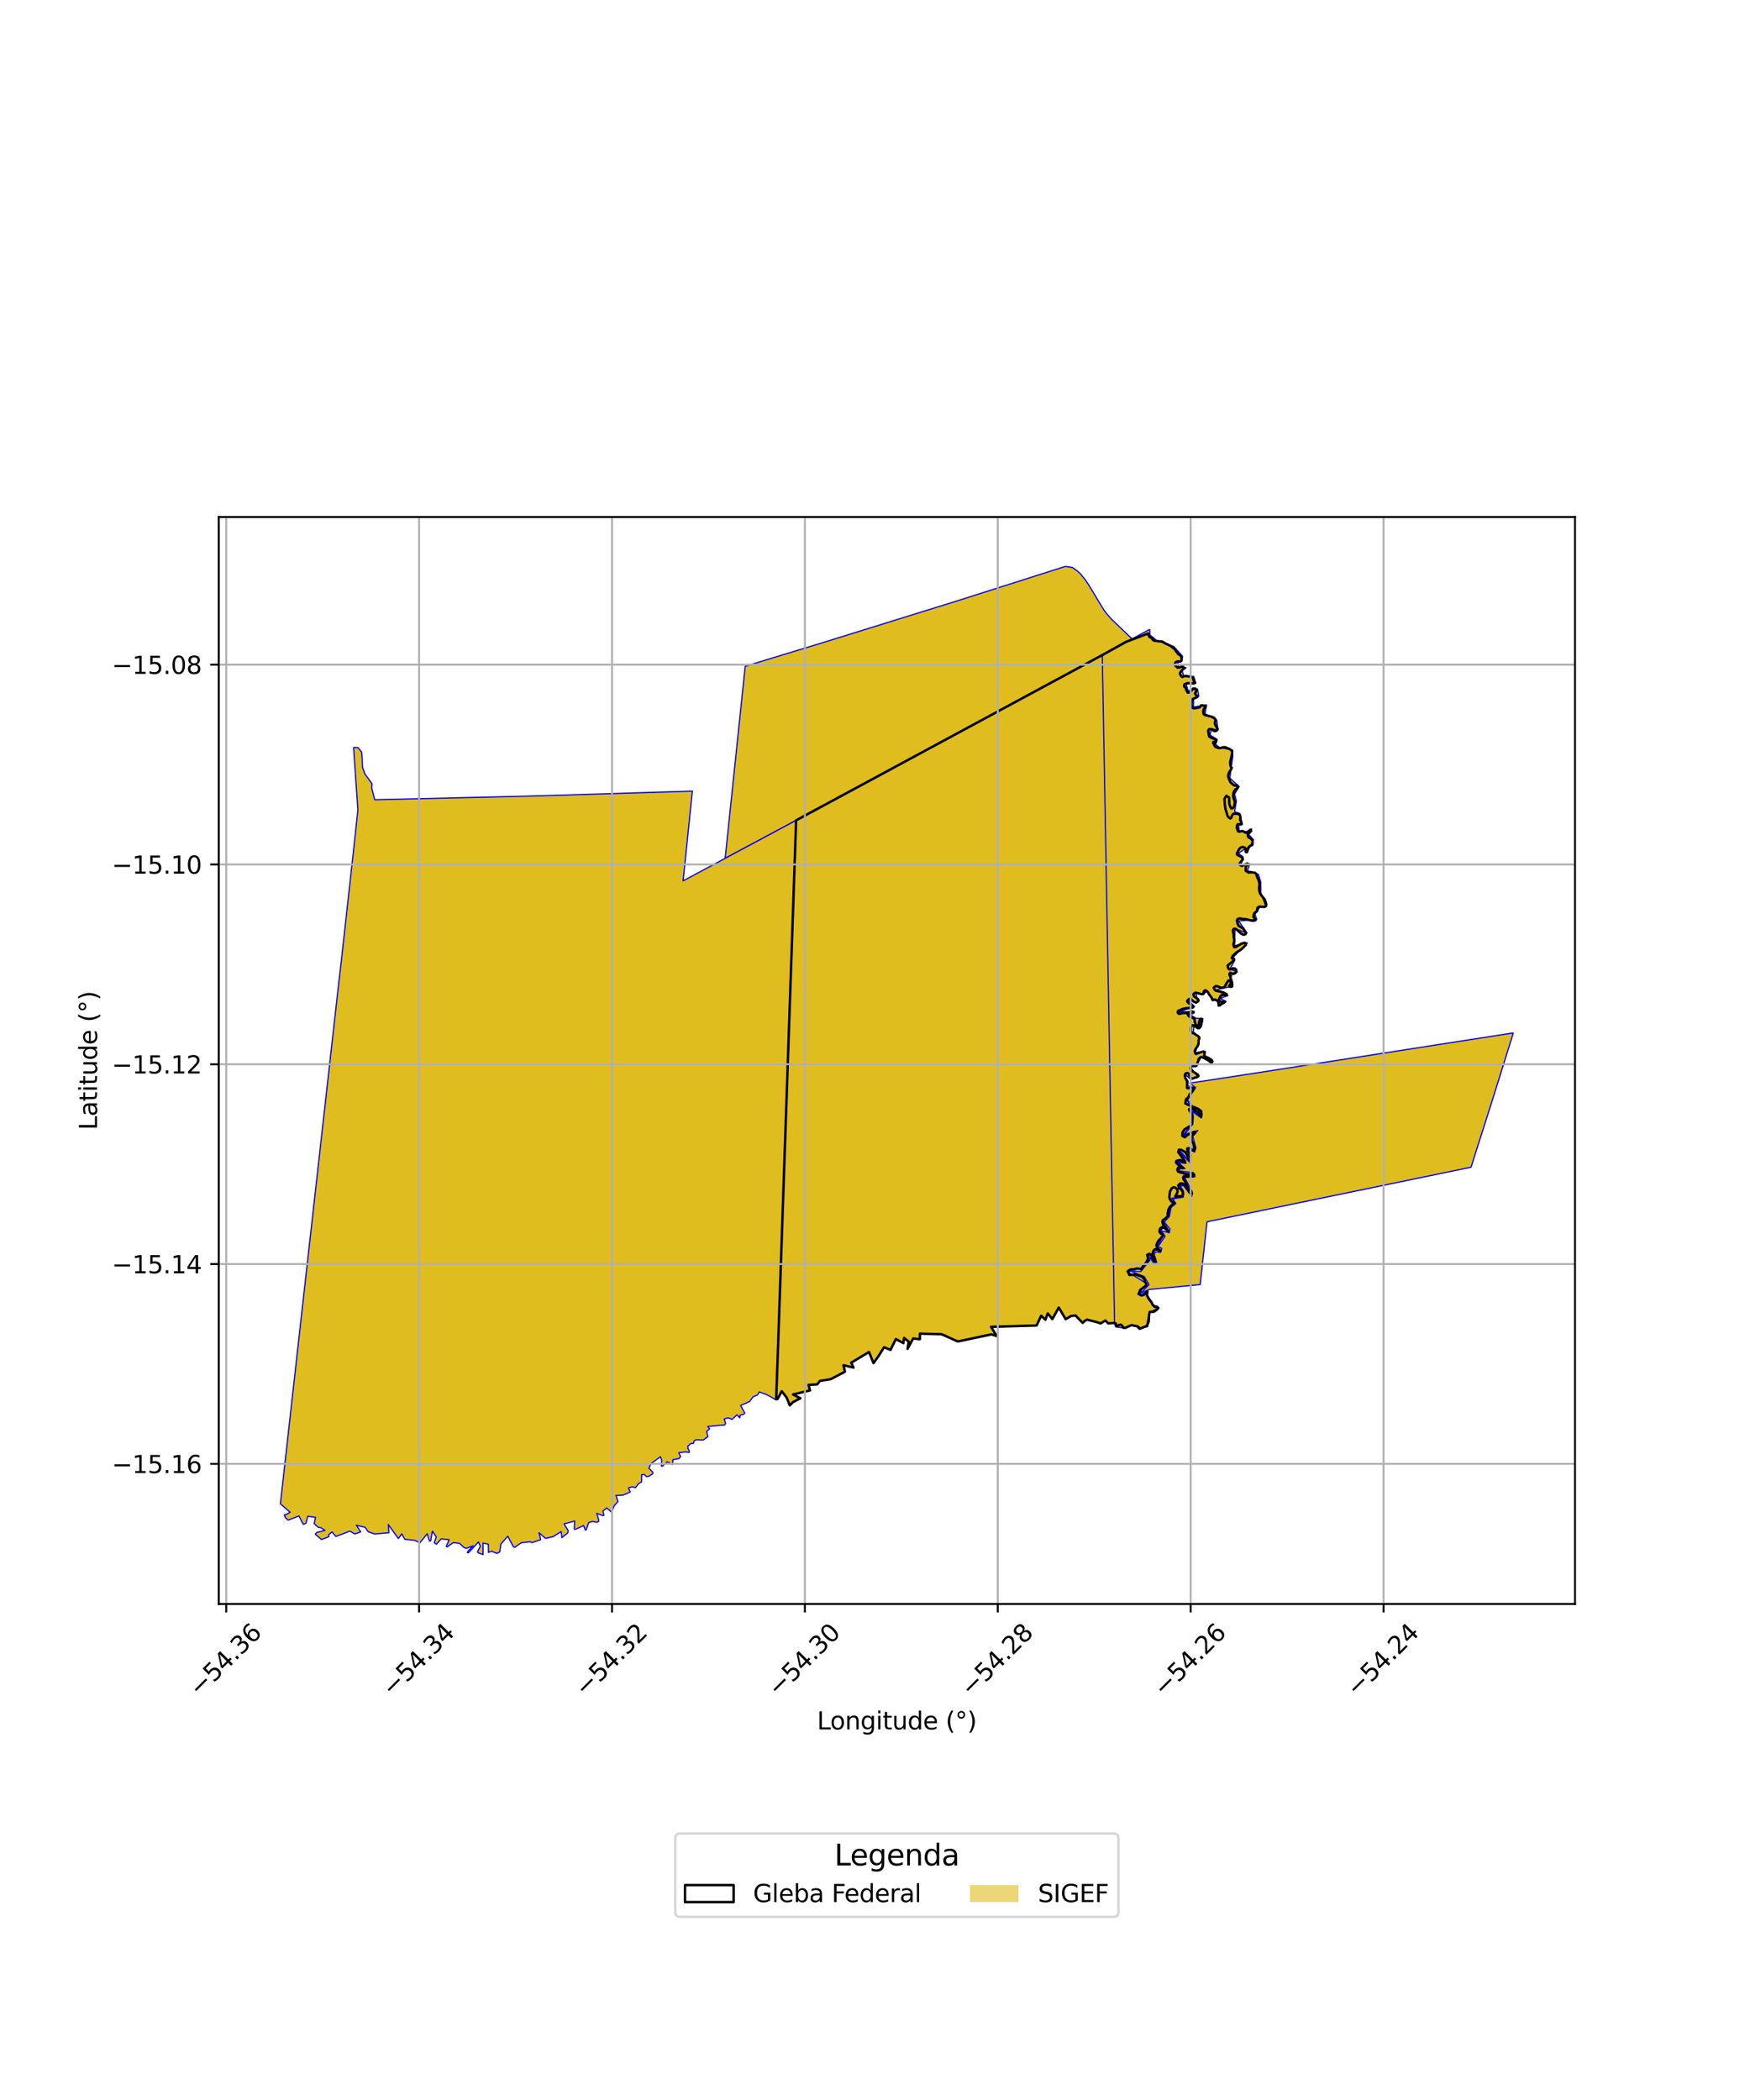 <?xml version="1.0" encoding="utf-8" standalone="no"?>
<!DOCTYPE svg PUBLIC "-//W3C//DTD SVG 1.1//EN"
  "http://www.w3.org/Graphics/SVG/1.1/DTD/svg11.dtd">
<svg xmlns:xlink="http://www.w3.org/1999/xlink" width="720pt" height="864pt" viewBox="0 0 720 864" xmlns="http://www.w3.org/2000/svg" version="1.1">
 <defs>
  <style type="text/css">*{stroke-linejoin: round; stroke-linecap: butt}</style>
 </defs>
 <g id="figure_1">
  <g id="patch_1">
   <path d="M 0 864 
L 720 864 
L 720 0 
L 0 0 
z
" style="fill: #ffffff"/>
  </g>
  <g id="axes_1">
   <g id="patch_2">
    <path d="M 90 659.925 
L 648 659.925 
L 648 212.715 
L 90 212.715 
z
" style="fill: #ffffff"/>
   </g>
   <g id="PatchCollection_1">
    <path d="M 438.298 233.042 
L 440.039 233.292 
L 441.263 233.518 
L 443.174 234.857 
L 444.63 236.203 
L 446.665 238.76 
L 448.204 241.097 
L 454.121 250.896 
L 455.589 252.837 
L 457.279 254.736 
L 464.968 262.095 
L 465.86 262.811 
L 463.306 264.079 
L 453.512 269.506 
L 327.552 337.511 
L 298.352 353.143 
L 306.596 274.124 
L 338.384 264.44 
L 393.631 247.273 
L 438.298 233.042 
" clip-path="url(#pacd68e27d9)" style="fill: #e0bd1f; stroke: #0000ff; stroke-width: 0.5"/>
    <path d="M 145.466 307.5 
L 147.387 307.642 
L 148.772 309.452 
L 149.005 311.959 
L 149.133 315.603 
L 150.078 318.332 
L 153.048 322.436 
L 152.973 324.335 
L 154.164 329.032 
L 217.899 327.543 
L 284.863 325.494 
L 281.049 362.407 
L 327.552 337.511 
L 325.628 393.33 
L 320.011 556.909 
L 319.368 575.681 
L 319.947 575.585 
L 319.04 575.839 
L 317.514 574.91 
L 315.491 573.832 
L 312.376 572.685 
L 311.715 573.904 
L 309.87 574.677 
L 308.423 576.621 
L 304.724 578.266 
L 306.44 581.41 
L 305.833 581.945 
L 304.492 582.225 
L 304.375 583.347 
L 303.191 582.104 
L 301.204 583.978 
L 299.56 583.315 
L 297.943 583.824 
L 298.551 585.58 
L 298.149 586.261 
L 291.221 586.901 
L 291.981 587.898 
L 290.776 588.843 
L 291.217 591.116 
L 289.364 592.464 
L 286.279 592.373 
L 285.543 592.901 
L 285.342 593.849 
L 284.291 593.919 
L 283.066 594.91 
L 283.024 595.841 
L 283.585 596.974 
L 283.509 597.608 
L 282.211 597.329 
L 279.278 597.734 
L 279.993 599.249 
L 279.395 600.074 
L 276.863 600.558 
L 276.716 602.436 
L 276.525 602.476 
L 274.53 601.427 
L 272.515 603.25 
L 272.105 603.228 
L 272.273 600.754 
L 271.713 599.354 
L 267.884 602.129 
L 266.959 604.036 
L 268.598 605.731 
L 268.572 606.356 
L 266.849 607.445 
L 265.992 607.532 
L 265.076 606.647 
L 264.006 606.724 
L 263.97 609.68 
L 262.757 610.412 
L 261.437 612.078 
L 260.163 611.685 
L 258.579 612.147 
L 259.308 613.857 
L 256.332 615.128 
L 253.427 615.289 
L 254.253 617.75 
L 252.706 619.525 
L 251.758 621.808 
L 251.436 622.004 
L 249.638 620.443 
L 248.054 621.7 
L 248.483 623.413 
L 248.079 623.604 
L 245.535 622.61 
L 246.323 625.298 
L 246.317 625.929 
L 245.612 626.323 
L 243.764 625.953 
L 242.185 626.466 
L 241.184 629.444 
L 240.794 629.502 
L 240.119 627.658 
L 236.871 629.159 
L 236.279 629.181 
L 236.423 625.806 
L 232.074 626.968 
L 233.788 629.766 
L 233.584 630.687 
L 231.178 632.643 
L 230.896 630.144 
L 227.525 632.247 
L 224.427 632.922 
L 221.754 630.621 
L 222.46 633.47 
L 218.875 634.681 
L 218.123 634.318 
L 214.507 634.716 
L 211.747 636.626 
L 211.243 636.408 
L 208.914 632.05 
L 206.076 635.259 
L 205.623 638.515 
L 204.453 639.108 
L 202.255 638.236 
L 200.926 638.717 
L 200.91 635.34 
L 198.732 634.864 
L 198.732 639.598 
L 196.798 638.902 
L 196.43 638.484 
L 197.636 636.191 
L 196.846 634.432 
L 192.754 638.864 
L 192.272 638.825 
L 192.407 638.351 
L 194.65 635.973 
L 191.834 637.032 
L 190.934 636.706 
L 189.062 634.972 
L 186.542 634.663 
L 183.964 636.432 
L 183.587 636.239 
L 184.805 633.478 
L 181.552 633.127 
L 179.532 635.339 
L 178.669 634.687 
L 179.495 632.327 
L 177.874 629.942 
L 177.221 633.94 
L 176.665 634.022 
L 175.743 631.03 
L 172.72 634.798 
L 170.754 633.767 
L 166.526 633.307 
L 165.305 631.063 
L 163.892 632.986 
L 159.748 627.229 
L 160.032 630.595 
L 154.226 631.14 
L 151.459 630.183 
L 150.262 628.411 
L 146.621 627.516 
L 148.398 630.254 
L 145.968 631.124 
L 143.989 629.941 
L 138.198 632.156 
L 136.628 630.282 
L 135.169 631.449 
L 135.336 632.229 
L 132.301 633.407 
L 129.702 631.217 
L 130.315 630.504 
L 133.723 629.644 
L 132.062 628.58 
L 130.892 628.355 
L 129.265 626.895 
L 129.798 624.275 
L 126.643 623.839 
L 125.879 626.722 
L 124.772 627.169 
L 122.997 623.707 
L 118.558 625.445 
L 117.408 624.4 
L 116.978 623.236 
L 117.719 623.071 
L 119.391 622.2 
L 115.364 618.725 
L 122.963 550.733 
L 135.754 436.686 
L 138.911 408.51 
L 140.487 394.823 
L 145.467 349.82 
L 147.242 333.225 
L 145.466 307.5 
" clip-path="url(#pacd68e27d9)" style="fill: #e0bd1f; stroke: #0000ff; stroke-width: 0.5"/>
    <path d="M 472.681 260.519 
L 472.579 261.079 
L 472.722 261.777 
L 472.759 261.873 
L 473.247 262.255 
L 473.704 262.426 
L 474.072 262.476 
L 474.082 262.554 
L 474.038 262.844 
L 474.347 263.241 
L 474.788 263.591 
L 476.092 263.759 
L 477.059 263.866 
L 478.07 263.897 
L 479.13 264.549 
L 480.561 265.189 
L 481.621 265.763 
L 483.268 267.102 
L 484.274 268.435 
L 484.814 269.216 
L 485.515 269.526 
L 485.916 269.996 
L 486.118 270.926 
L 486.077 271.898 
L 485.633 272.19 
L 484.72 272.082 
L 483.86 272.333 
L 483.462 272.773 
L 483.437 273.684 
L 483.896 274.212 
L 484.481 274.719 
L 485.461 274.584 
L 486.124 274.125 
L 486.813 274.379 
L 487.207 274.859 
L 486.324 275.674 
L 485.703 276.449 
L 485.452 277.216 
L 486.01 278.253 
L 486.455 278.548 
L 487.645 278.062 
L 489.005 278.216 
L 490.032 278.431 
L 490.886 279.026 
L 491.143 280.191 
L 491.552 280.666 
L 491.622 280.838 
L 491.374 281.184 
L 491.25 281.207 
L 491.046 281.21 
L 489.563 281.016 
L 489.237 281.019 
L 488.18 281.151 
L 487.278 281.594 
L 487.2 282.452 
L 487.819 282.968 
L 488.013 283.79 
L 488.392 284.549 
L 488.576 284.869 
L 488.675 284.974 
L 489.201 284.866 
L 490.153 284.192 
L 490.821 283.334 
L 491.726 283.247 
L 492.203 283.757 
L 492.084 284.592 
L 491.692 285.17 
L 491.677 285.4 
L 491.975 285.867 
L 492.498 286.26 
L 492.57 286.299 
L 492.624 286.747 
L 492.507 286.805 
L 491.603 287.275 
L 491.528 287.312 
L 491.36 287.35 
L 490.614 287.663 
L 490.274 288.56 
L 490.188 289.687 
L 490.314 290.854 
L 490.437 291.116 
L 491.038 291.423 
L 492.233 291.313 
L 493.662 291.006 
L 494.054 290.294 
L 494.645 290.17 
L 495.005 290.315 
L 495.545 290.341 
L 496.055 290.639 
L 496.05 290.846 
L 495.258 291.707 
L 495.033 292.988 
L 495.274 293.864 
L 495.847 294.223 
L 497.06 294.519 
L 498.605 294.907 
L 499.51 295.338 
L 500.143 296.006 
L 499.927 297.004 
L 499.778 297.653 
L 500.304 298.784 
L 500.915 299.746 
L 500.942 299.839 
L 500.516 300.645 
L 499.71 300.829 
L 499.023 300.42 
L 498.511 299.971 
L 497.587 299.971 
L 497.457 300.001 
L 497.069 300.551 
L 497.183 301.59 
L 497.272 301.792 
L 497.403 302.703 
L 497.495 303.009 
L 498.088 303.423 
L 499.012 303.742 
L 499.998 304.187 
L 500.438 304.71 
L 500.163 305.607 
L 499.727 305.275 
L 499.226 305.265 
L 499.145 305.879 
L 499.479 306.254 
L 499.822 307.019 
L 500.19 307.347 
L 500.827 307.563 
L 501.452 307.795 
L 502.301 307.725 
L 503.209 307.459 
L 504.005 307.378 
L 504.979 307.813 
L 505.877 308.174 
L 506.783 308.784 
L 506.968 309.517 
L 506.767 310.756 
L 506.35 312.313 
L 506.127 313.562 
L 506.176 314.571 
L 506.422 315.349 
L 506.471 315.594 
L 506.799 315.903 
L 506.545 316.451 
L 506.074 317.166 
L 505.61 317.915 
L 505.258 319.203 
L 505.52 320.232 
L 506.265 321.865 
L 507.092 322.643 
L 507.802 323.102 
L 508.303 323.231 
L 508.867 323.02 
L 509.278 323.43 
L 509.236 323.89 
L 508.877 324.452 
L 508.219 324.839 
L 507.542 325.96 
L 507.345 327.325 
L 507.619 328.7 
L 508.004 329.701 
L 508.076 330.486 
L 507.865 331.426 
L 507.637 332.04 
L 507.102 332.549 
L 506.556 332.583 
L 506.036 331.658 
L 505.773 330.596 
L 505.722 329.327 
L 505.68 328.133 
L 504.725 327.406 
L 504.562 327.416 
L 504.095 328.042 
L 503.847 328.507 
L 503.812 328.718 
L 503.938 331.152 
L 504.201 332.814 
L 504.496 333.842 
L 504.727 334.87 
L 505.086 335.739 
L 505.646 336.403 
L 506.273 336.752 
L 506.595 336.432 
L 507.005 335.316 
L 507.43 334.841 
L 508.044 334.725 
L 508.232 334.78 
L 509.328 334.837 
L 510.044 335.204 
L 510.29 335.69 
L 510.313 336.547 
L 510.175 337.145 
L 510.414 337.849 
L 510.77 338.581 
L 510.701 339.142 
L 510.514 339.23 
L 509.786 339.082 
L 509.246 339.11 
L 509.125 339.227 
L 508.902 339.94 
L 508.864 340.538 
L 509.112 341.432 
L 509.401 342.082 
L 510.018 342.158 
L 510.615 341.976 
L 511.409 341.955 
L 511.896 342.315 
L 512.457 342.568 
L 513.345 342.428 
L 513.878 341.847 
L 514.577 341.312 
L 514.744 341.925 
L 513.915 342.681 
L 513.303 343.41 
L 513.61 344.43 
L 514.845 345.147 
L 515.194 345.778 
L 515.429 346.505 
L 515.365 346.683 
L 515.336 347.142 
L 515.228 347.7 
L 514.601 347.889 
L 514.002 348.262 
L 513.612 348.786 
L 513.261 349.469 
L 513.228 350.015 
L 513.291 350.217 
L 512.984 350.632 
L 512.527 350.525 
L 512.528 349.409 
L 512.521 349.314 
L 512.062 348.721 
L 511.41 348.496 
L 510.656 348.619 
L 509.88 349.217 
L 509.512 349.994 
L 509.104 350.646 
L 508.849 351.25 
L 509.14 351.782 
L 509.768 352.032 
L 510.622 352.491 
L 511.137 353.027 
L 511.318 353.593 
L 510.171 355.095 
L 509.809 355.514 
L 510.44 356.046 
L 511.027 356.219 
L 512.383 355.601 
L 513.196 355.259 
L 513.613 355.603 
L 512.985 356.06 
L 512.536 356.762 
L 512.503 358.239 
L 513.709 359.01 
L 514.729 358.867 
L 516.384 359.082 
L 516.818 359.516 
L 517.272 360.987 
L 517.796 361.97 
L 518.221 363.653 
L 518.01 365.395 
L 518.102 366.418 
L 518.39 367.515 
L 518.924 368.296 
L 519.882 369.416 
L 520.467 370.229 
L 520.724 370.971 
L 520.975 371.973 
L 520.868 372.799 
L 520.231 373.149 
L 518.921 373.041 
L 518.806 372.992 
L 518.038 372.998 
L 517.495 373.37 
L 517.219 373.902 
L 517.297 374.743 
L 516.85 375.108 
L 516.766 375.131 
L 516.09 375.686 
L 515.772 376.477 
L 515.691 377.258 
L 516.234 377.814 
L 516.54 378.184 
L 516.511 378.605 
L 515.914 378.824 
L 515.083 378.808 
L 514.17 378.538 
L 512.999 378.244 
L 511.692 378.12 
L 510.901 378.027 
L 510.18 377.838 
L 509.247 378.067 
L 508.893 378.701 
L 509.114 379.917 
L 509.177 379.94 
L 509.619 380.965 
L 510.431 381.352 
L 511.377 381.9 
L 511.56 382.087 
L 511.913 382.703 
L 512.448 383.341 
L 512.632 383.733 
L 512.497 384.308 
L 511.634 384.631 
L 510.67 384.146 
L 509.897 383.432 
L 509.097 382.696 
L 508.464 382.206 
L 507.727 382.085 
L 507.26 382.663 
L 507.327 383.652 
L 507.552 384.109 
L 507.55 385.163 
L 507.55 385.235 
L 507.75 386.446 
L 507.828 386.94 
L 507.466 388.55 
L 507.73 389.662 
L 508.521 389.646 
L 509.514 388.968 
L 510.797 388.247 
L 512.01 387.86 
L 512.597 388.068 
L 512.59 388.739 
L 511.225 390.13 
L 509.975 391.097 
L 509.01 391.602 
L 508.879 391.742 
L 507.162 393.282 
L 506.794 394.2 
L 507.696 394.49 
L 507.721 394.89 
L 507.188 395.519 
L 506.185 396.285 
L 505.492 396.69 
L 505.121 397.202 
L 505.218 398.193 
L 505.763 398.835 
L 506.499 398.795 
L 507.454 398.324 
L 508.296 398.612 
L 508.62 399.126 
L 508.446 400.223 
L 507.586 400.665 
L 506.107 400.266 
L 505.803 400.794 
L 506.081 401.67 
L 506.415 402.824 
L 506.857 403.992 
L 507.012 405.133 
L 506.865 405.944 
L 506.642 406.001 
L 505.984 405.959 
L 505.722 405.547 
L 505.858 405.408 
L 506.502 404.534 
L 506.589 403.967 
L 506.203 403.552 
L 505.524 403.403 
L 505.326 403.514 
L 504.731 404.291 
L 504.672 404.543 
L 504.217 405.42 
L 503.726 406.237 
L 502.75 406.428 
L 502.532 406.448 
L 501.806 406.128 
L 501.034 405.824 
L 500.249 405.671 
L 499.631 406.095 
L 499.365 406.455 
L 499.798 407.229 
L 500.21 407.604 
L 500.656 407.674 
L 501.85 407.97 
L 502.182 408.004 
L 503.357 408.309 
L 504.154 408.695 
L 504.632 409.017 
L 504.785 409.447 
L 504.259 409.429 
L 504.149 409.382 
L 502.977 409.228 
L 502.753 409.302 
L 502.078 409.955 
L 501.717 410.631 
L 501.494 411.196 
L 501.85 412.021 
L 502.881 412.246 
L 503.835 411.961 
L 503.852 412.344 
L 502.787 412.862 
L 502.139 413.362 
L 501.996 413.55 
L 501.417 413.763 
L 501.248 412.539 
L 501.252 412.315 
L 500.829 411.659 
L 499.819 411.233 
L 498.887 411.472 
L 498.487 410.509 
L 498.036 409.826 
L 497.424 409.129 
L 497.07 408.323 
L 496.571 407.793 
L 495.896 407.425 
L 495.405 407.725 
L 495.205 408.574 
L 495.066 408.957 
L 494.546 409.072 
L 493.49 408.782 
L 492.368 408.486 
L 491.686 408.43 
L 490.991 409.048 
L 491.232 409.944 
L 492.286 410.659 
L 492.92 411.073 
L 493.136 411.672 
L 492.789 412.069 
L 492.071 412.507 
L 491.076 412.08 
L 490.016 411.106 
L 489.588 410.904 
L 488.868 411.28 
L 488.433 411.739 
L 488.433 411.844 
L 488.717 412.465 
L 489.549 413.113 
L 490.206 413.552 
L 490.78 413.959 
L 490.904 414.423 
L 490.393 414.614 
L 489.125 414.704 
L 487.74 414.85 
L 486.634 415.093 
L 485.588 415.509 
L 484.731 415.889 
L 484.527 416.544 
L 484.98 417.117 
L 485.803 417.031 
L 486.73 416.729 
L 487 416.808 
L 487.91 416.799 
L 489.143 416.523 
L 489.933 416.185 
L 490.665 416.194 
L 491.081 416.604 
L 490.469 416.858 
L 489.168 416.911 
L 488.947 416.972 
L 488.679 417.401 
L 489.054 418.074 
L 490.325 418.639 
L 491.191 418.995 
L 491.52 419.497 
L 491.563 420.423 
L 491.9 421.407 
L 492.402 422.139 
L 492.875 422.157 
L 493.212 421.595 
L 493.35 420.336 
L 493.757 419.476 
L 494.202 419.092 
L 494.558 419.418 
L 494.536 420.232 
L 494.348 420.938 
L 494.205 421.668 
L 493.998 422.366 
L 493.348 423.025 
L 492.754 422.999 
L 491.961 422.432 
L 490.947 421.853 
L 490.313 421.885 
L 489.926 422.886 
L 489.87 423.954 
L 490.366 424.887 
L 491.454 425.28 
L 492.072 425.786 
L 492.845 426.214 
L 493.404 426.811 
L 493.469 427.151 
L 493.144 428.085 
L 493.103 429.612 
L 492.692 430.454 
L 491.963 431.49 
L 491.586 432.319 
L 491.569 432.681 
L 491.799 433.409 
L 492.112 433.651 
L 492.652 433.371 
L 493.89 433.001 
L 495.063 432.628 
L 495.57 432.653 
L 495.625 432.731 
L 495.604 433.537 
L 495.423 434.243 
L 495.708 434.787 
L 496.603 434.996 
L 497.818 435.641 
L 498.638 436.291 
L 498.824 436.705 
L 498.599 437.086 
L 498.025 436.995 
L 496.977 436.193 
L 496.082 435.656 
L 495.598 435.272 
L 494.777 434.974 
L 494.001 434.915 
L 493.2 435.631 
L 492.847 436.987 
L 492.556 437.704 
L 492.353 438.344 
L 491.909 438.655 
L 490.585 438.456 
L 490.165 438.568 
L 489.777 439.433 
L 489.991 440.345 
L 491.184 441.104 
L 492.122 441.616 
L 492.841 442.133 
L 493.087 442.742 
L 492.472 443.194 
L 491.495 443.438 
L 490.539 443.799 
L 489.638 443.542 
L 489.383 442.669 
L 489.08 441.691 
L 488.459 441.442 
L 487.704 441.714 
L 487.444 442.437 
L 487.589 443.367 
L 488.546 444.911 
L 488.427 446.067 
L 488.3 446.337 
L 488.327 447.459 
L 488.451 447.683 
L 488.835 447.736 
L 490.262 447.574 
L 491.103 447.662 
L 490.743 448.746 
L 490.52 448.874 
L 489.352 450.349 
L 489.335 450.551 
L 488.816 451.504 
L 488.807 451.621 
L 487.989 452.182 
L 487.601 453.822 
L 487.657 453.973 
L 489.67 454.914 
L 490.872 455.774 
L 492.119 456.048 
L 493.249 456.509 
L 494.14 457.347 
L 494.379 458.203 
L 494.36 458.461 
L 494.198 459.4 
L 493.734 459.012 
L 493.168 457.844 
L 492.972 457.603 
L 491.868 457.161 
L 491.049 456.523 
L 490.719 456.197 
L 489.956 456.003 
L 489.247 456.345 
L 489.26 456.688 
L 490.002 457.847 
L 490.58 458.989 
L 490.634 460.364 
L 490.579 461.493 
L 490.343 462.615 
L 489.744 463.185 
L 488.623 463.858 
L 487.272 464.722 
L 486.518 465.927 
L 486.44 467.317 
L 487.294 467.906 
L 487.457 467.907 
L 488.384 467.114 
L 489.407 466.488 
L 489.977 466.146 
L 490.925 465.882 
L 491.65 465.588 
L 491.635 466.192 
L 490.84 466.848 
L 490.655 467.111 
L 490.003 468.348 
L 490.132 469.114 
L 490.808 470.181 
L 491.308 471.055 
L 491.745 472.346 
L 491.389 473.43 
L 490.616 473.151 
L 490.374 472.91 
L 489.408 472.347 
L 488.442 472.52 
L 488.575 473.673 
L 489.256 474.335 
L 489.766 475.054 
L 489.799 475.278 
L 489.509 476.284 
L 489.357 477.385 
L 488.947 476.405 
L 488.426 475.209 
L 487.835 474.232 
L 487.615 474.031 
L 486.388 473.212 
L 486.122 473.105 
L 485.913 473.068 
L 485.766 472.997 
L 485.131 472.984 
L 485.033 473.117 
L 484.971 473.15 
L 484.781 474.044 
L 485.837 475.42 
L 486.766 476.715 
L 487.56 477.815 
L 487.499 478.234 
L 486.771 477.946 
L 485.667 477.265 
L 484.836 477.369 
L 483.972 477.663 
L 483.848 478.298 
L 484.406 478.9 
L 485.271 479.605 
L 486.731 480.465 
L 486.724 480.546 
L 486.4 480.608 
L 485.567 480.31 
L 484.688 480.433 
L 484.453 480.945 
L 484.457 481.595 
L 484.793 482.131 
L 485.649 482.322 
L 486.651 482.609 
L 487.973 482.998 
L 489.122 483.054 
L 490.151 482.811 
L 490.916 483.006 
L 491.179 483.085 
L 491.337 483.421 
L 490.801 484.007 
L 489.279 483.997 
L 488.33 483.926 
L 487.089 483.945 
L 486.747 484.571 
L 487.019 485.323 
L 487.745 486.474 
L 488.225 487.522 
L 488.8 488.58 
L 489.641 489.644 
L 489.822 489.902 
L 490.369 490.93 
L 490.253 491.372 
L 489.502 490.661 
L 488.859 489.668 
L 488.567 488.981 
L 487.851 487.845 
L 487.185 487.254 
L 486.282 486.901 
L 485.54 486.921 
L 484.799 487.676 
L 485.186 488.87 
L 485.907 489.359 
L 486.442 490.084 
L 486.661 490.672 
L 486.694 491.338 
L 486.452 492.088 
L 484.924 492.108 
L 484.058 492.122 
L 483.899 492.205 
L 483.575 492.266 
L 484.415 490.588 
L 484.516 490.406 
L 484.328 489.256 
L 483.615 488.661 
L 482.846 488.481 
L 482.144 488.851 
L 481.413 490.091 
L 481.157 491.669 
L 481.125 492.949 
L 481.568 493.843 
L 481.875 494.264 
L 482.686 494.658 
L 483.168 494.826 
L 483.218 494.976 
L 482.879 495.27 
L 482.717 495.351 
L 482.51 495.415 
L 481.931 495.921 
L 481.262 496.618 
L 480.841 497.337 
L 480.642 497.885 
L 480.397 499.451 
L 480.429 500.155 
L 480.461 500.376 
L 479.447 501.342 
L 478.413 502.021 
L 478.258 502.784 
L 478.533 503.686 
L 478.764 504.035 
L 479.607 504.797 
L 480.018 505.379 
L 480.533 506.268 
L 480.577 506.426 
L 480.106 506.217 
L 479.415 505.521 
L 478.757 505.03 
L 478.216 504.802 
L 478.025 504.939 
L 477.316 505.426 
L 477.029 506.76 
L 477.581 507.552 
L 478.304 507.806 
L 478.446 508.003 
L 478.438 508.56 
L 478.35 508.632 
L 478.149 508.678 
L 477.726 509.357 
L 476.924 510.168 
L 476.737 510.295 
L 476.128 511.368 
L 475.772 512.291 
L 476.112 513.622 
L 477.085 514.155 
L 477.352 514.601 
L 476.784 514.549 
L 476.487 514.347 
L 475.714 513.991 
L 475.163 513.96 
L 474.894 514.243 
L 474.394 514.938 
L 474.201 516.289 
L 474.205 516.369 
L 474.792 517.493 
L 475.157 518.065 
L 475.336 518.912 
L 475.247 519.055 
L 474.67 518.795 
L 474.122 517.74 
L 473.917 516.89 
L 473.911 516.759 
L 473.57 516.176 
L 472.803 515.855 
L 472.03 516.2 
L 471.99 516.305 
L 472.339 517.722 
L 472.346 518.395 
L 471.58 519.567 
L 470.886 520.233 
L 470.444 520.668 
L 470.056 521.279 
L 469.712 521.85 
L 469.422 522.203 
L 468.868 522.016 
L 467.924 521.878 
L 467.625 521.898 
L 466.739 522.2 
L 465.734 522.221 
L 465.195 522.26 
L 464.493 522.591 
L 463.945 523.095 
L 464.208 523.519 
L 464.663 524.587 
L 467.138 524.365 
L 469.549 525.105 
L 469.925 525.355 
L 470.865 526.391 
L 471.075 527.267 
L 471.147 527.465 
L 471.539 527.971 
L 471.639 528.054 
L 471.727 528.362 
L 471.725 528.417 
L 471.501 528.913 
L 471.422 528.995 
L 470.205 529.852 
L 470.129 529.982 
L 470.03 530.033 
L 468.959 530.87 
L 469.033 531.079 
L 468.385 532.19 
L 468.411 532.352 
L 468.93 532.672 
L 469.326 532.9 
L 469.812 533.013 
L 470.7 532.672 
L 471.945 531.516 
L 472.044 531.442 
L 472.075 531.756 
L 471.744 532.661 
L 471.83 532.723 
L 472.394 534.071 
L 473.17 535.128 
L 473.843 535.944 
L 474.19 536.82 
L 474.468 537.129 
L 475.116 537.692 
L 475.934 537.604 
L 476.589 538.148 
L 475.985 538.833 
L 474.751 539.696 
L 473.458 539.659 
L 473.032 539.754 
L 472.787 540.872 
L 472.638 542.469 
L 472.592 543.809 
L 472.083 544.858 
L 472.13 544.923 
L 472.139 545.009 
L 472.032 545.555 
L 471.96 545.637 
L 471.254 545.724 
L 470.087 546.253 
L 469.888 546.352 
L 469.047 546.65 
L 468.41 546.063 
L 468.126 545.725 
L 467.198 545.54 
L 466.292 545.263 
L 465.64 545.201 
L 465.33 545.29 
L 464.912 545.459 
L 464.259 545.781 
L 463.591 546.063 
L 462.986 546.325 
L 462.144 546.263 
L 461.868 545.837 
L 461.768 545.559 
L 461.658 545.371 
L 461.084 544.993 
L 460.825 545.02 
L 460.577 545.118 
L 460.446 545.119 
L 460.345 545.168 
L 459.73 545.505 
L 459.656 545.576 
L 459.536 545.624 
L 459.451 545.625 
L 459.065 545.416 
L 459.002 545.204 
L 459.119 544.55 
L 458.547 544.305 
L 455.933 544.471 
L 454.781 543.29 
L 452.851 544.482 
L 450.923 543.864 
L 447.265 542.953 
L 446.458 543.355 
L 445.411 544.279 
L 442.514 541.233 
L 440.606 541.446 
L 438.451 542.764 
L 435.624 537.955 
L 432.961 542.715 
L 431.075 540.376 
L 430.114 542.975 
L 428.362 541.316 
L 426.485 545.352 
L 407.749 545.894 
L 410.081 549.687 
L 407.924 549.001 
L 394.056 551.923 
L 387.431 548.935 
L 378.478 548.717 
L 378.449 550.982 
L 375.701 550.691 
L 373.399 554.955 
L 373.853 551.991 
L 371.97 550.442 
L 371.663 552.607 
L 368.586 550.927 
L 366.381 555.391 
L 363.743 554.287 
L 361.525 557.808 
L 359.382 560.84 
L 357.541 556.257 
L 350.203 560.651 
L 351.174 562.684 
L 347.036 561.696 
L 347.625 564.364 
L 341.72 567.454 
L 337.33 568.14 
L 336.222 569.579 
L 332.645 569.781 
L 333.257 572.061 
L 326.287 573.729 
L 329.322 575.286 
L 326.261 576.86 
L 324.959 578.226 
L 323.629 574.977 
L 321.64 572.369 
L 319.922 575.581 
L 319.341 575.677 
L 320.011 556.909 
L 325.628 395.191 
L 325.628 393.33 
L 327.552 337.511 
L 453.512 269.506 
L 463.306 264.079 
L 472.681 260.519 
" clip-path="url(#pacd68e27d9)" style="fill: #e0bd1f; stroke: #0000ff; stroke-width: 0.5"/>
    <path d="M 473.055 258.91 
L 473.098 261.22 
L 475.854 263.516 
L 482.95 266.013 
L 486.575 270.043 
L 486.14 272.043 
L 484.596 272.095 
L 484.863 274.5 
L 487.998 274.725 
L 486.441 275.901 
L 486.935 278.322 
L 491.124 278.288 
L 492.002 281.118 
L 488.04 281.403 
L 488.783 284.182 
L 492.666 283.457 
L 493.231 286.433 
L 491.078 287.617 
L 491.036 290.912 
L 496.415 290.032 
L 495.768 293.622 
L 500.617 296.354 
L 501.114 300.376 
L 498.463 299.823 
L 497.87 302.422 
L 500.793 304.233 
L 499.98 306.129 
L 501.825 307.588 
L 507.103 308.551 
L 507.208 311.04 
L 506.357 317.463 
L 505.992 320.112 
L 509.833 323.655 
L 507.946 326.71 
L 508.698 329.6 
L 507.931 333.942 
L 510.104 334.672 
L 511.158 339.178 
L 509.612 339.44 
L 509.807 341.757 
L 512.738 342.199 
L 514.924 341.07 
L 513.829 343.434 
L 515.764 345.563 
L 513.109 350.64 
L 512.779 348.954 
L 509.496 351.049 
L 511.467 352.635 
L 510.581 355.679 
L 514.242 355.462 
L 513.251 358.2 
L 517.743 359.739 
L 518.704 362.887 
L 518.75 367.27 
L 520.8 373.02 
L 518.522 373.033 
L 516.325 376.15 
L 517.074 378.314 
L 509.618 378.9 
L 513.006 383.891 
L 508.104 382.042 
L 507.912 389.1 
L 513.186 387.946 
L 507.278 393.903 
L 507.962 395.206 
L 506.061 398.631 
L 509.119 399.813 
L 507.128 400.384 
L 505.729 403.734 
L 507.148 405.852 
L 503.556 406.424 
L 500.371 407.366 
L 505.237 409.574 
L 502.023 410.765 
L 504.519 412.057 
L 501.784 413.872 
L 501.275 411.738 
L 499.507 411.601 
L 496.691 407.739 
L 495.05 409.146 
L 492.064 408.679 
L 492.807 412.489 
L 489.062 411.651 
L 491.523 414.165 
L 485.001 416.289 
L 491.416 416.208 
L 489.333 417.241 
L 491.907 418.873 
L 494.953 419.157 
L 493.078 423.037 
L 492.754 421.845 
L 491.25 421.79 
L 490.992 424.664 
L 493.626 426.985 
L 491.714 433.164 
L 495.755 432.561 
L 495.522 433.993 
L 498.81 436.824 
L 494.145 435.025 
L 492.306 438.336 
L 489.918 439.167 
L 492.937 443.168 
L 489.755 443.89 
L 487.705 442.126 
L 488.369 446.627 
L 491.518 447.531 
L 488.231 452.567 
L 489.998 455.017 
L 494.024 459.433 
L 489.934 456.599 
L 490.356 462.571 
L 486.494 467.244 
L 491.883 465.735 
L 490.39 467.332 
L 491.183 473.579 
L 488.729 472.5 
L 489.299 477.607 
L 485.215 473.328 
L 487.511 478.28 
L 483.974 477.902 
L 486.769 480.473 
L 485.346 480.443 
L 484.656 482.012 
L 491.217 483.885 
L 486.898 484.186 
L 490.084 491.456 
L 487.071 487.47 
L 485.006 487.663 
L 486.605 490.11 
L 486.556 492.291 
L 482.099 493 
L 483.364 495.113 
L 481.541 496.641 
L 480.798 500.514 
L 478.466 502.235 
L 480.732 506.262 
L 478.635 505.261 
L 477.29 506.378 
L 478.668 508.309 
L 475.974 513.191 
L 477.376 514.489 
L 475.071 514.347 
L 474.205 516.428 
L 475.375 519.141 
L 472.882 516.011 
L 472.319 517.559 
L 469.583 522.113 
L 464.758 522.448 
L 464.69 523.734 
L 471.827 528.135 
L 469.443 530.857 
L 469.151 532.906 
L 472.27 531.076 
L 471.963 532.637 
L 474.559 536.833 
L 476.717 538.103 
L 472.888 539.981 
L 471.632 545.854 
L 468.698 546.947 
L 467.559 545.716 
L 465.506 545.407 
L 462.736 546.392 
L 459.087 545.935 
L 458.569 544.287 
L 458.177 523.455 
L 456.788 449.833 
L 453.512 269.506 
L 473.055 258.91 
" clip-path="url(#pacd68e27d9)" style="fill: #e0bd1f; stroke: #0000ff; stroke-width: 0.5"/>
    <path d="M 622.636 424.966 
L 613.315 454.802 
L 607.32 473.618 
L 605.237 480.229 
L 496.599 502.68 
L 493.796 528.512 
L 472.941 530.512 
L 469.412 531.933 
L 472.75 528.542 
L 470.763 525.203 
L 465.127 523 
L 469.357 523.142 
L 473.085 518.475 
L 473.009 517.011 
L 474.764 519.873 
L 475.914 519.455 
L 474.891 516.137 
L 475.347 515.038 
L 477.541 515.273 
L 477.989 513.611 
L 476.412 512.965 
L 479.334 508.632 
L 477.828 506.353 
L 481.083 507.216 
L 481.387 505.676 
L 479.026 502.763 
L 481.086 500.57 
L 481.809 496.802 
L 483.746 495.177 
L 482.576 493.225 
L 486.844 492.547 
L 486.9 490.024 
L 485.512 487.916 
L 486.932 487.778 
L 490.312 492.251 
L 490.478 490.248 
L 487.373 484.451 
L 491.63 484.153 
L 491.002 482.466 
L 485.094 481.764 
L 485.536 480.744 
L 487.544 480.786 
L 484.834 478.293 
L 487.998 478.63 
L 486.234 474.826 
L 489.687 478.445 
L 489.077 472.971 
L 491.499 473.998 
L 491.868 471.689 
L 490.708 467.409 
L 492.833 465.158 
L 487.358 466.705 
L 490.652 462.69 
L 490.969 459.183 
L 490.44 457.311 
L 494.291 459.978 
L 494.436 457.019 
L 492.923 455.9 
L 490.183 454.777 
L 488.587 452.559 
L 491.914 447.462 
L 489.471 445.629 
L 511.958 442.209 
L 567.998 433.477 
L 622.636 424.966 
" clip-path="url(#pacd68e27d9)" style="fill: #e0bd1f; stroke: #0000ff; stroke-width: 0.5"/>
   </g>
   <g id="PatchCollection_2">
    <path d="M 472.681 260.519 
L 472.579 261.079 
L 472.759 261.873 
L 473.247 262.255 
L 474.082 262.554 
L 474.038 262.844 
L 474.347 263.241 
L 474.788 263.591 
L 477.059 263.866 
L 478.07 263.897 
L 479.13 264.549 
L 481.621 265.763 
L 483.268 267.102 
L 484.814 269.216 
L 485.515 269.526 
L 485.916 269.996 
L 486.118 270.926 
L 486.077 271.898 
L 485.633 272.19 
L 484.72 272.082 
L 483.86 272.333 
L 483.462 272.773 
L 483.437 273.684 
L 484.481 274.719 
L 485.461 274.584 
L 486.124 274.125 
L 486.813 274.379 
L 487.207 274.859 
L 486.324 275.674 
L 485.703 276.449 
L 485.452 277.216 
L 486.01 278.253 
L 486.455 278.548 
L 487.645 278.062 
L 490.032 278.431 
L 490.886 279.026 
L 491.143 280.191 
L 491.622 280.838 
L 491.25 281.207 
L 491.046 281.21 
L 489.237 281.019 
L 488.18 281.151 
L 487.278 281.594 
L 487.2 282.452 
L 487.819 282.968 
L 488.013 283.79 
L 488.675 284.974 
L 489.201 284.866 
L 490.153 284.192 
L 490.821 283.334 
L 491.726 283.247 
L 492.203 283.757 
L 492.084 284.592 
L 491.692 285.17 
L 491.677 285.4 
L 491.975 285.867 
L 492.57 286.299 
L 492.624 286.747 
L 490.614 287.663 
L 490.274 288.56 
L 490.188 289.687 
L 490.437 291.116 
L 491.038 291.423 
L 492.233 291.313 
L 493.662 291.006 
L 494.054 290.294 
L 494.645 290.17 
L 495.005 290.315 
L 495.545 290.341 
L 496.055 290.639 
L 496.05 290.846 
L 495.258 291.707 
L 495.033 292.988 
L 495.274 293.864 
L 495.847 294.223 
L 498.605 294.907 
L 499.51 295.338 
L 500.143 296.006 
L 499.778 297.653 
L 500.304 298.784 
L 500.942 299.839 
L 500.516 300.645 
L 499.71 300.829 
L 499.023 300.42 
L 498.511 299.971 
L 497.457 300.001 
L 497.069 300.551 
L 497.403 302.703 
L 497.495 303.009 
L 498.088 303.423 
L 499.998 304.187 
L 500.438 304.71 
L 500.163 305.607 
L 499.727 305.275 
L 499.226 305.265 
L 499.145 305.879 
L 499.479 306.254 
L 499.822 307.019 
L 500.19 307.347 
L 501.452 307.795 
L 502.301 307.725 
L 503.209 307.459 
L 504.005 307.378 
L 505.877 308.174 
L 506.783 308.784 
L 506.968 309.517 
L 506.767 310.756 
L 506.127 313.562 
L 506.176 314.571 
L 506.471 315.594 
L 506.799 315.903 
L 506.545 316.451 
L 505.61 317.915 
L 505.258 319.203 
L 505.52 320.232 
L 506.265 321.865 
L 507.092 322.643 
L 507.802 323.102 
L 508.303 323.231 
L 508.867 323.02 
L 509.278 323.43 
L 509.236 323.89 
L 508.877 324.452 
L 508.219 324.839 
L 507.542 325.96 
L 507.345 327.325 
L 507.619 328.7 
L 508.004 329.701 
L 508.076 330.486 
L 507.637 332.04 
L 507.102 332.549 
L 506.556 332.583 
L 506.036 331.658 
L 505.773 330.596 
L 505.68 328.133 
L 504.562 327.416 
L 503.847 328.507 
L 503.812 328.718 
L 503.938 331.152 
L 504.201 332.814 
L 505.086 335.739 
L 505.646 336.403 
L 506.273 336.752 
L 506.595 336.432 
L 507.005 335.316 
L 507.43 334.841 
L 508.232 334.78 
L 509.328 334.837 
L 510.044 335.204 
L 510.29 335.69 
L 510.313 336.547 
L 510.175 337.145 
L 510.77 338.581 
L 510.701 339.142 
L 510.514 339.23 
L 509.786 339.082 
L 509.246 339.11 
L 509.125 339.227 
L 508.902 339.94 
L 508.864 340.538 
L 509.401 342.082 
L 510.018 342.158 
L 510.615 341.976 
L 511.409 341.955 
L 511.896 342.315 
L 512.457 342.568 
L 513.345 342.428 
L 513.878 341.847 
L 514.577 341.312 
L 514.744 341.925 
L 513.915 342.681 
L 513.303 343.41 
L 513.61 344.43 
L 514.845 345.147 
L 515.194 345.778 
L 515.429 346.505 
L 515.365 346.683 
L 515.228 347.7 
L 514.601 347.889 
L 514.002 348.262 
L 513.612 348.786 
L 513.261 349.469 
L 513.291 350.217 
L 512.984 350.632 
L 512.527 350.525 
L 512.521 349.314 
L 512.062 348.721 
L 511.41 348.496 
L 510.656 348.619 
L 509.88 349.217 
L 508.849 351.25 
L 509.14 351.782 
L 510.622 352.491 
L 511.137 353.027 
L 511.318 353.593 
L 509.809 355.514 
L 510.44 356.046 
L 511.027 356.219 
L 513.196 355.259 
L 513.613 355.603 
L 512.985 356.06 
L 512.536 356.762 
L 512.503 358.239 
L 513.709 359.01 
L 514.729 358.867 
L 516.384 359.082 
L 516.818 359.516 
L 517.272 360.987 
L 517.796 361.97 
L 518.221 363.653 
L 518.01 365.395 
L 518.102 366.418 
L 518.39 367.515 
L 518.924 368.296 
L 520.467 370.229 
L 520.975 371.973 
L 520.868 372.799 
L 520.231 373.149 
L 518.038 372.998 
L 517.495 373.37 
L 517.219 373.902 
L 517.297 374.743 
L 516.09 375.686 
L 515.772 376.477 
L 515.691 377.258 
L 516.54 378.184 
L 516.511 378.605 
L 515.914 378.824 
L 515.083 378.808 
L 512.999 378.244 
L 510.901 378.027 
L 510.18 377.838 
L 509.247 378.067 
L 508.893 378.701 
L 509.177 379.94 
L 509.619 380.965 
L 511.377 381.9 
L 511.56 382.087 
L 511.913 382.703 
L 512.632 383.733 
L 512.497 384.308 
L 511.634 384.631 
L 510.67 384.146 
L 508.464 382.206 
L 507.727 382.085 
L 507.26 382.663 
L 507.327 383.652 
L 507.552 384.109 
L 507.55 385.235 
L 507.828 386.94 
L 507.466 388.55 
L 507.73 389.662 
L 508.521 389.646 
L 509.514 388.968 
L 510.797 388.247 
L 512.01 387.86 
L 512.597 388.068 
L 512.59 388.739 
L 511.225 390.13 
L 509.975 391.097 
L 508.879 391.742 
L 507.162 393.282 
L 506.794 394.2 
L 507.696 394.49 
L 507.721 394.89 
L 507.188 395.519 
L 505.121 397.202 
L 505.218 398.193 
L 505.763 398.835 
L 506.499 398.795 
L 507.454 398.324 
L 508.296 398.612 
L 508.62 399.126 
L 508.446 400.223 
L 507.586 400.665 
L 506.107 400.266 
L 505.803 400.794 
L 506.857 403.992 
L 507.012 405.133 
L 506.865 405.944 
L 506.642 406.001 
L 505.984 405.959 
L 505.722 405.547 
L 505.858 405.408 
L 506.502 404.534 
L 506.589 403.967 
L 506.203 403.552 
L 505.524 403.403 
L 505.326 403.514 
L 504.672 404.543 
L 503.726 406.237 
L 502.532 406.448 
L 501.034 405.824 
L 500.249 405.671 
L 499.631 406.095 
L 499.365 406.455 
L 499.798 407.229 
L 500.21 407.604 
L 502.182 408.004 
L 503.357 408.309 
L 504.632 409.017 
L 504.785 409.447 
L 504.149 409.382 
L 502.753 409.302 
L 502.078 409.955 
L 501.494 411.196 
L 501.85 412.021 
L 502.881 412.246 
L 503.835 411.961 
L 503.852 412.344 
L 502.787 412.862 
L 501.996 413.55 
L 501.417 413.763 
L 501.252 412.315 
L 500.829 411.659 
L 499.819 411.233 
L 498.887 411.472 
L 498.487 410.509 
L 498.036 409.826 
L 497.424 409.129 
L 497.07 408.323 
L 496.571 407.793 
L 495.896 407.425 
L 495.405 407.725 
L 495.066 408.957 
L 494.546 409.072 
L 492.368 408.486 
L 491.686 408.43 
L 490.991 409.048 
L 491.232 409.944 
L 492.92 411.073 
L 493.136 411.672 
L 492.789 412.069 
L 492.071 412.507 
L 491.076 412.08 
L 490.016 411.106 
L 489.588 410.904 
L 488.868 411.28 
L 488.433 411.844 
L 488.717 412.465 
L 490.78 413.959 
L 490.904 414.423 
L 490.393 414.614 
L 487.74 414.85 
L 486.634 415.093 
L 484.731 415.889 
L 484.527 416.544 
L 484.98 417.117 
L 485.803 417.031 
L 486.73 416.729 
L 487 416.808 
L 487.91 416.799 
L 489.143 416.523 
L 489.933 416.185 
L 490.665 416.194 
L 491.081 416.604 
L 490.469 416.858 
L 488.947 416.972 
L 488.679 417.401 
L 489.054 418.074 
L 491.191 418.995 
L 491.52 419.497 
L 491.563 420.423 
L 491.9 421.407 
L 492.402 422.139 
L 492.875 422.157 
L 493.212 421.595 
L 493.35 420.336 
L 493.757 419.476 
L 494.202 419.092 
L 494.558 419.418 
L 494.536 420.232 
L 493.998 422.366 
L 493.348 423.025 
L 492.754 422.999 
L 491.961 422.432 
L 490.947 421.853 
L 490.313 421.885 
L 489.926 422.886 
L 489.87 423.954 
L 490.366 424.887 
L 491.454 425.28 
L 492.072 425.786 
L 492.845 426.214 
L 493.404 426.811 
L 493.469 427.151 
L 493.144 428.085 
L 493.103 429.612 
L 492.692 430.454 
L 491.963 431.49 
L 491.586 432.319 
L 491.569 432.681 
L 491.799 433.409 
L 492.112 433.651 
L 492.652 433.371 
L 495.063 432.628 
L 495.625 432.731 
L 495.604 433.537 
L 495.423 434.243 
L 495.708 434.787 
L 496.603 434.996 
L 497.818 435.641 
L 498.638 436.291 
L 498.824 436.705 
L 498.599 437.086 
L 498.025 436.995 
L 496.977 436.193 
L 494.777 434.974 
L 494.001 434.915 
L 493.2 435.631 
L 492.556 437.704 
L 492.353 438.344 
L 491.909 438.655 
L 490.585 438.456 
L 490.165 438.568 
L 489.777 439.433 
L 489.991 440.345 
L 492.841 442.133 
L 493.087 442.742 
L 492.472 443.194 
L 491.495 443.438 
L 490.539 443.799 
L 489.638 443.542 
L 489.08 441.691 
L 488.459 441.442 
L 487.704 441.714 
L 487.444 442.437 
L 487.589 443.367 
L 488.546 444.911 
L 488.327 447.459 
L 488.451 447.683 
L 488.835 447.736 
L 490.262 447.574 
L 491.103 447.662 
L 490.743 448.746 
L 490.52 448.874 
L 489.352 450.349 
L 489.335 450.551 
L 488.807 451.621 
L 487.989 452.182 
L 487.657 453.973 
L 489.67 454.914 
L 490.872 455.774 
L 492.119 456.048 
L 493.249 456.509 
L 494.14 457.347 
L 494.36 458.461 
L 494.198 459.4 
L 493.734 459.012 
L 492.972 457.603 
L 491.868 457.161 
L 490.719 456.197 
L 489.956 456.003 
L 489.247 456.345 
L 489.26 456.688 
L 490.002 457.847 
L 490.58 458.989 
L 490.579 461.493 
L 490.343 462.615 
L 489.744 463.185 
L 487.272 464.722 
L 486.518 465.927 
L 486.44 467.317 
L 487.457 467.907 
L 488.384 467.114 
L 489.977 466.146 
L 491.65 465.588 
L 491.635 466.192 
L 490.655 467.111 
L 490.003 468.348 
L 490.132 469.114 
L 491.308 471.055 
L 491.745 472.346 
L 491.389 473.43 
L 490.616 473.151 
L 490.374 472.91 
L 489.408 472.347 
L 488.442 472.52 
L 488.575 473.673 
L 489.256 474.335 
L 489.799 475.278 
L 489.509 476.284 
L 489.357 477.385 
L 488.426 475.209 
L 487.615 474.031 
L 486.122 473.105 
L 485.131 472.984 
L 484.971 473.15 
L 484.781 474.044 
L 487.56 477.815 
L 487.499 478.234 
L 486.771 477.946 
L 485.667 477.265 
L 484.836 477.369 
L 483.972 477.663 
L 483.848 478.298 
L 484.406 478.9 
L 485.271 479.605 
L 486.724 480.546 
L 486.4 480.608 
L 485.567 480.31 
L 484.688 480.433 
L 484.453 480.945 
L 484.457 481.595 
L 484.793 482.131 
L 486.651 482.609 
L 487.973 482.998 
L 489.122 483.054 
L 490.151 482.811 
L 491.179 483.085 
L 491.337 483.421 
L 490.801 484.007 
L 487.089 483.945 
L 486.747 484.571 
L 487.019 485.323 
L 487.745 486.474 
L 488.8 488.58 
L 489.822 489.902 
L 490.369 490.93 
L 490.253 491.372 
L 489.502 490.661 
L 488.859 489.668 
L 488.567 488.981 
L 487.851 487.845 
L 487.185 487.254 
L 486.282 486.901 
L 485.54 486.921 
L 484.799 487.676 
L 485.186 488.87 
L 485.907 489.359 
L 486.442 490.084 
L 486.661 490.672 
L 486.694 491.338 
L 486.452 492.088 
L 483.899 492.205 
L 483.575 492.266 
L 484.516 490.406 
L 484.328 489.256 
L 483.615 488.661 
L 482.846 488.481 
L 482.144 488.851 
L 481.413 490.091 
L 481.157 491.669 
L 481.125 492.949 
L 481.875 494.264 
L 483.218 494.976 
L 482.717 495.351 
L 482.51 495.415 
L 481.262 496.618 
L 480.642 497.885 
L 480.397 499.451 
L 480.461 500.376 
L 479.447 501.342 
L 478.413 502.021 
L 478.258 502.784 
L 478.533 503.686 
L 478.764 504.035 
L 479.607 504.797 
L 480.533 506.268 
L 480.577 506.426 
L 480.106 506.217 
L 479.415 505.521 
L 478.757 505.03 
L 478.216 504.802 
L 477.316 505.426 
L 477.029 506.76 
L 477.581 507.552 
L 478.304 507.806 
L 478.446 508.003 
L 478.35 508.632 
L 478.149 508.678 
L 477.726 509.357 
L 476.737 510.295 
L 476.128 511.368 
L 475.772 512.291 
L 476.112 513.622 
L 477.085 514.155 
L 477.352 514.601 
L 476.784 514.549 
L 476.487 514.347 
L 475.714 513.991 
L 475.163 513.96 
L 474.894 514.243 
L 474.394 514.938 
L 474.205 516.369 
L 475.157 518.065 
L 475.336 518.912 
L 475.247 519.055 
L 474.67 518.795 
L 474.122 517.74 
L 473.911 516.759 
L 473.57 516.176 
L 472.803 515.855 
L 471.99 516.305 
L 472.339 517.722 
L 472.346 518.395 
L 471.58 519.567 
L 470.444 520.668 
L 469.422 522.203 
L 468.868 522.016 
L 467.625 521.898 
L 466.739 522.2 
L 465.195 522.26 
L 464.493 522.591 
L 463.945 523.095 
L 464.208 523.519 
L 464.663 524.587 
L 467.138 524.365 
L 469.549 525.105 
L 469.925 525.355 
L 470.865 526.391 
L 471.147 527.465 
L 471.727 528.362 
L 471.725 528.417 
L 471.422 528.995 
L 470.03 530.033 
L 468.959 530.87 
L 469.033 531.079 
L 468.411 532.352 
L 469.326 532.9 
L 469.812 533.013 
L 470.7 532.672 
L 472.044 531.442 
L 472.075 531.756 
L 471.83 532.723 
L 472.394 534.071 
L 473.843 535.944 
L 474.19 536.82 
L 475.116 537.692 
L 475.934 537.604 
L 476.589 538.148 
L 475.985 538.833 
L 474.751 539.696 
L 473.032 539.754 
L 472.787 540.872 
L 472.592 543.809 
L 472.13 544.923 
L 472.139 545.009 
L 471.96 545.637 
L 471.254 545.724 
L 469.047 546.65 
L 468.126 545.725 
L 465.64 545.201 
L 464.912 545.459 
L 462.986 546.325 
L 462.144 546.263 
L 461.658 545.371 
L 461.084 544.993 
L 460.345 545.168 
L 459.451 545.625 
L 459.065 545.416 
L 459.002 545.204 
L 459.119 544.55 
L 458.547 544.305 
L 455.933 544.471 
L 454.781 543.29 
L 452.851 544.482 
L 450.923 543.864 
L 447.265 542.953 
L 446.458 543.355 
L 445.411 544.279 
L 442.514 541.233 
L 440.606 541.446 
L 438.451 542.764 
L 435.624 537.955 
L 432.961 542.715 
L 431.075 540.376 
L 430.114 542.975 
L 428.362 541.316 
L 426.485 545.352 
L 407.749 545.894 
L 410.081 549.687 
L 407.924 549.001 
L 394.056 551.923 
L 387.431 548.935 
L 378.478 548.717 
L 378.449 550.982 
L 375.701 550.691 
L 373.399 554.955 
L 373.853 551.991 
L 371.97 550.442 
L 371.663 552.607 
L 368.586 550.927 
L 366.381 555.391 
L 363.743 554.287 
L 361.525 557.808 
L 359.382 560.84 
L 357.541 556.257 
L 350.203 560.651 
L 351.174 562.684 
L 347.036 561.696 
L 347.625 564.364 
L 341.72 567.454 
L 337.33 568.14 
L 336.222 569.579 
L 332.645 569.781 
L 333.257 572.061 
L 326.287 573.729 
L 329.322 575.286 
L 326.261 576.86 
L 324.959 578.226 
L 323.629 574.977 
L 321.64 572.369 
L 319.922 575.581 
L 319.341 575.677 
L 320.011 556.909 
L 327.552 337.511 
L 453.512 269.506 
L 463.306 264.079 
L 472.681 260.519 
L 472.681 260.519 
" clip-path="url(#pacd68e27d9)" style="fill: none; stroke: #000000"/>
   </g>
   <g id="matplotlib.axis_1">
    <g id="xtick_1">
     <g id="line2d_1">
      <path d="M 93.07 659.925 
L 93.07 212.715 
" clip-path="url(#pacd68e27d9)" style="fill: none; stroke: #b0b0b0; stroke-width: 0.8; stroke-linecap: square"/>
     </g>
     <g id="line2d_2">
      <defs>
       <path id="mf785aa31ad" d="M 0 0 
L 0 3.5 
" style="stroke: #000000; stroke-width: 0.8"/>
      </defs>
      <g>
       <use xlink:href="#mf785aa31ad" x="93.07" y="659.925" style="stroke: #000000; stroke-width: 0.8"/>
      </g>
     </g>
     <g id="text_1">
      <!-- −54.36 -->
      <g transform="translate(81.937 698.467) rotate(-45) scale(0.1 -0.1)">
       <defs>
        <path id="DejaVuSans-2212" d="M 678 2272 
L 4684 2272 
L 4684 1741 
L 678 1741 
L 678 2272 
z
" transform="scale(0.016)"/>
        <path id="DejaVuSans-35" d="M 691 4666 
L 3169 4666 
L 3169 4134 
L 1269 4134 
L 1269 2991 
Q 1406 3038 1543 3061 
Q 1681 3084 1819 3084 
Q 2600 3084 3056 2656 
Q 3513 2228 3513 1497 
Q 3513 744 3044 326 
Q 2575 -91 1722 -91 
Q 1428 -91 1123 -41 
Q 819 9 494 109 
L 494 744 
Q 775 591 1075 516 
Q 1375 441 1709 441 
Q 2250 441 2565 725 
Q 2881 1009 2881 1497 
Q 2881 1984 2565 2268 
Q 2250 2553 1709 2553 
Q 1456 2553 1204 2497 
Q 953 2441 691 2322 
L 691 4666 
z
" transform="scale(0.016)"/>
        <path id="DejaVuSans-34" d="M 2419 4116 
L 825 1625 
L 2419 1625 
L 2419 4116 
z
M 2253 4666 
L 3047 4666 
L 3047 1625 
L 3713 1625 
L 3713 1100 
L 3047 1100 
L 3047 0 
L 2419 0 
L 2419 1100 
L 313 1100 
L 313 1709 
L 2253 4666 
z
" transform="scale(0.016)"/>
        <path id="DejaVuSans-2e" d="M 684 794 
L 1344 794 
L 1344 0 
L 684 0 
L 684 794 
z
" transform="scale(0.016)"/>
        <path id="DejaVuSans-33" d="M 2597 2516 
Q 3050 2419 3304 2112 
Q 3559 1806 3559 1356 
Q 3559 666 3084 287 
Q 2609 -91 1734 -91 
Q 1441 -91 1130 -33 
Q 819 25 488 141 
L 488 750 
Q 750 597 1062 519 
Q 1375 441 1716 441 
Q 2309 441 2620 675 
Q 2931 909 2931 1356 
Q 2931 1769 2642 2001 
Q 2353 2234 1838 2234 
L 1294 2234 
L 1294 2753 
L 1863 2753 
Q 2328 2753 2575 2939 
Q 2822 3125 2822 3475 
Q 2822 3834 2567 4026 
Q 2313 4219 1838 4219 
Q 1578 4219 1281 4162 
Q 984 4106 628 3988 
L 628 4550 
Q 988 4650 1302 4700 
Q 1616 4750 1894 4750 
Q 2613 4750 3031 4423 
Q 3450 4097 3450 3541 
Q 3450 3153 3228 2886 
Q 3006 2619 2597 2516 
z
" transform="scale(0.016)"/>
        <path id="DejaVuSans-36" d="M 2113 2584 
Q 1688 2584 1439 2293 
Q 1191 2003 1191 1497 
Q 1191 994 1439 701 
Q 1688 409 2113 409 
Q 2538 409 2786 701 
Q 3034 994 3034 1497 
Q 3034 2003 2786 2293 
Q 2538 2584 2113 2584 
z
M 3366 4563 
L 3366 3988 
Q 3128 4100 2886 4159 
Q 2644 4219 2406 4219 
Q 1781 4219 1451 3797 
Q 1122 3375 1075 2522 
Q 1259 2794 1537 2939 
Q 1816 3084 2150 3084 
Q 2853 3084 3261 2657 
Q 3669 2231 3669 1497 
Q 3669 778 3244 343 
Q 2819 -91 2113 -91 
Q 1303 -91 875 529 
Q 447 1150 447 2328 
Q 447 3434 972 4092 
Q 1497 4750 2381 4750 
Q 2619 4750 2861 4703 
Q 3103 4656 3366 4563 
z
" transform="scale(0.016)"/>
       </defs>
       <use xlink:href="#DejaVuSans-2212"/>
       <use xlink:href="#DejaVuSans-35" transform="translate(83.789 0)"/>
       <use xlink:href="#DejaVuSans-34" transform="translate(147.412 0)"/>
       <use xlink:href="#DejaVuSans-2e" transform="translate(211.035 0)"/>
       <use xlink:href="#DejaVuSans-33" transform="translate(242.822 0)"/>
       <use xlink:href="#DejaVuSans-36" transform="translate(306.445 0)"/>
      </g>
     </g>
    </g>
    <g id="xtick_2">
     <g id="line2d_3">
      <path d="M 172.431 659.925 
L 172.431 212.715 
" clip-path="url(#pacd68e27d9)" style="fill: none; stroke: #b0b0b0; stroke-width: 0.8; stroke-linecap: square"/>
     </g>
     <g id="line2d_4">
      <g>
       <use xlink:href="#mf785aa31ad" x="172.431" y="659.925" style="stroke: #000000; stroke-width: 0.8"/>
      </g>
     </g>
     <g id="text_2">
      <!-- −54.34 -->
      <g transform="translate(161.298 698.467) rotate(-45) scale(0.1 -0.1)">
       <use xlink:href="#DejaVuSans-2212"/>
       <use xlink:href="#DejaVuSans-35" transform="translate(83.789 0)"/>
       <use xlink:href="#DejaVuSans-34" transform="translate(147.412 0)"/>
       <use xlink:href="#DejaVuSans-2e" transform="translate(211.035 0)"/>
       <use xlink:href="#DejaVuSans-33" transform="translate(242.822 0)"/>
       <use xlink:href="#DejaVuSans-34" transform="translate(306.445 0)"/>
      </g>
     </g>
    </g>
    <g id="xtick_3">
     <g id="line2d_5">
      <path d="M 251.793 659.925 
L 251.793 212.715 
" clip-path="url(#pacd68e27d9)" style="fill: none; stroke: #b0b0b0; stroke-width: 0.8; stroke-linecap: square"/>
     </g>
     <g id="line2d_6">
      <g>
       <use xlink:href="#mf785aa31ad" x="251.793" y="659.925" style="stroke: #000000; stroke-width: 0.8"/>
      </g>
     </g>
     <g id="text_3">
      <!-- −54.32 -->
      <g transform="translate(240.66 698.467) rotate(-45) scale(0.1 -0.1)">
       <defs>
        <path id="DejaVuSans-32" d="M 1228 531 
L 3431 531 
L 3431 0 
L 469 0 
L 469 531 
Q 828 903 1448 1529 
Q 2069 2156 2228 2338 
Q 2531 2678 2651 2914 
Q 2772 3150 2772 3378 
Q 2772 3750 2511 3984 
Q 2250 4219 1831 4219 
Q 1534 4219 1204 4116 
Q 875 4013 500 3803 
L 500 4441 
Q 881 4594 1212 4672 
Q 1544 4750 1819 4750 
Q 2544 4750 2975 4387 
Q 3406 4025 3406 3419 
Q 3406 3131 3298 2873 
Q 3191 2616 2906 2266 
Q 2828 2175 2409 1742 
Q 1991 1309 1228 531 
z
" transform="scale(0.016)"/>
       </defs>
       <use xlink:href="#DejaVuSans-2212"/>
       <use xlink:href="#DejaVuSans-35" transform="translate(83.789 0)"/>
       <use xlink:href="#DejaVuSans-34" transform="translate(147.412 0)"/>
       <use xlink:href="#DejaVuSans-2e" transform="translate(211.035 0)"/>
       <use xlink:href="#DejaVuSans-33" transform="translate(242.822 0)"/>
       <use xlink:href="#DejaVuSans-32" transform="translate(306.445 0)"/>
      </g>
     </g>
    </g>
    <g id="xtick_4">
     <g id="line2d_7">
      <path d="M 331.155 659.925 
L 331.155 212.715 
" clip-path="url(#pacd68e27d9)" style="fill: none; stroke: #b0b0b0; stroke-width: 0.8; stroke-linecap: square"/>
     </g>
     <g id="line2d_8">
      <g>
       <use xlink:href="#mf785aa31ad" x="331.155" y="659.925" style="stroke: #000000; stroke-width: 0.8"/>
      </g>
     </g>
     <g id="text_4">
      <!-- −54.30 -->
      <g transform="translate(320.022 698.467) rotate(-45) scale(0.1 -0.1)">
       <defs>
        <path id="DejaVuSans-30" d="M 2034 4250 
Q 1547 4250 1301 3770 
Q 1056 3291 1056 2328 
Q 1056 1369 1301 889 
Q 1547 409 2034 409 
Q 2525 409 2770 889 
Q 3016 1369 3016 2328 
Q 3016 3291 2770 3770 
Q 2525 4250 2034 4250 
z
M 2034 4750 
Q 2819 4750 3233 4129 
Q 3647 3509 3647 2328 
Q 3647 1150 3233 529 
Q 2819 -91 2034 -91 
Q 1250 -91 836 529 
Q 422 1150 422 2328 
Q 422 3509 836 4129 
Q 1250 4750 2034 4750 
z
" transform="scale(0.016)"/>
       </defs>
       <use xlink:href="#DejaVuSans-2212"/>
       <use xlink:href="#DejaVuSans-35" transform="translate(83.789 0)"/>
       <use xlink:href="#DejaVuSans-34" transform="translate(147.412 0)"/>
       <use xlink:href="#DejaVuSans-2e" transform="translate(211.035 0)"/>
       <use xlink:href="#DejaVuSans-33" transform="translate(242.822 0)"/>
       <use xlink:href="#DejaVuSans-30" transform="translate(306.445 0)"/>
      </g>
     </g>
    </g>
    <g id="xtick_5">
     <g id="line2d_9">
      <path d="M 410.517 659.925 
L 410.517 212.715 
" clip-path="url(#pacd68e27d9)" style="fill: none; stroke: #b0b0b0; stroke-width: 0.8; stroke-linecap: square"/>
     </g>
     <g id="line2d_10">
      <g>
       <use xlink:href="#mf785aa31ad" x="410.517" y="659.925" style="stroke: #000000; stroke-width: 0.8"/>
      </g>
     </g>
     <g id="text_5">
      <!-- −54.28 -->
      <g transform="translate(399.384 698.467) rotate(-45) scale(0.1 -0.1)">
       <defs>
        <path id="DejaVuSans-38" d="M 2034 2216 
Q 1584 2216 1326 1975 
Q 1069 1734 1069 1313 
Q 1069 891 1326 650 
Q 1584 409 2034 409 
Q 2484 409 2743 651 
Q 3003 894 3003 1313 
Q 3003 1734 2745 1975 
Q 2488 2216 2034 2216 
z
M 1403 2484 
Q 997 2584 770 2862 
Q 544 3141 544 3541 
Q 544 4100 942 4425 
Q 1341 4750 2034 4750 
Q 2731 4750 3128 4425 
Q 3525 4100 3525 3541 
Q 3525 3141 3298 2862 
Q 3072 2584 2669 2484 
Q 3125 2378 3379 2068 
Q 3634 1759 3634 1313 
Q 3634 634 3220 271 
Q 2806 -91 2034 -91 
Q 1263 -91 848 271 
Q 434 634 434 1313 
Q 434 1759 690 2068 
Q 947 2378 1403 2484 
z
M 1172 3481 
Q 1172 3119 1398 2916 
Q 1625 2713 2034 2713 
Q 2441 2713 2670 2916 
Q 2900 3119 2900 3481 
Q 2900 3844 2670 4047 
Q 2441 4250 2034 4250 
Q 1625 4250 1398 4047 
Q 1172 3844 1172 3481 
z
" transform="scale(0.016)"/>
       </defs>
       <use xlink:href="#DejaVuSans-2212"/>
       <use xlink:href="#DejaVuSans-35" transform="translate(83.789 0)"/>
       <use xlink:href="#DejaVuSans-34" transform="translate(147.412 0)"/>
       <use xlink:href="#DejaVuSans-2e" transform="translate(211.035 0)"/>
       <use xlink:href="#DejaVuSans-32" transform="translate(242.822 0)"/>
       <use xlink:href="#DejaVuSans-38" transform="translate(306.445 0)"/>
      </g>
     </g>
    </g>
    <g id="xtick_6">
     <g id="line2d_11">
      <path d="M 489.879 659.925 
L 489.879 212.715 
" clip-path="url(#pacd68e27d9)" style="fill: none; stroke: #b0b0b0; stroke-width: 0.8; stroke-linecap: square"/>
     </g>
     <g id="line2d_12">
      <g>
       <use xlink:href="#mf785aa31ad" x="489.879" y="659.925" style="stroke: #000000; stroke-width: 0.8"/>
      </g>
     </g>
     <g id="text_6">
      <!-- −54.26 -->
      <g transform="translate(478.746 698.467) rotate(-45) scale(0.1 -0.1)">
       <use xlink:href="#DejaVuSans-2212"/>
       <use xlink:href="#DejaVuSans-35" transform="translate(83.789 0)"/>
       <use xlink:href="#DejaVuSans-34" transform="translate(147.412 0)"/>
       <use xlink:href="#DejaVuSans-2e" transform="translate(211.035 0)"/>
       <use xlink:href="#DejaVuSans-32" transform="translate(242.822 0)"/>
       <use xlink:href="#DejaVuSans-36" transform="translate(306.445 0)"/>
      </g>
     </g>
    </g>
    <g id="xtick_7">
     <g id="line2d_13">
      <path d="M 569.24 659.925 
L 569.24 212.715 
" clip-path="url(#pacd68e27d9)" style="fill: none; stroke: #b0b0b0; stroke-width: 0.8; stroke-linecap: square"/>
     </g>
     <g id="line2d_14">
      <g>
       <use xlink:href="#mf785aa31ad" x="569.24" y="659.925" style="stroke: #000000; stroke-width: 0.8"/>
      </g>
     </g>
     <g id="text_7">
      <!-- −54.24 -->
      <g transform="translate(558.107 698.467) rotate(-45) scale(0.1 -0.1)">
       <use xlink:href="#DejaVuSans-2212"/>
       <use xlink:href="#DejaVuSans-35" transform="translate(83.789 0)"/>
       <use xlink:href="#DejaVuSans-34" transform="translate(147.412 0)"/>
       <use xlink:href="#DejaVuSans-2e" transform="translate(211.035 0)"/>
       <use xlink:href="#DejaVuSans-32" transform="translate(242.822 0)"/>
       <use xlink:href="#DejaVuSans-34" transform="translate(306.445 0)"/>
      </g>
     </g>
    </g>
    <g id="text_8">
     <!-- Longitude (°) -->
     <g transform="translate(336.14 711.536) scale(0.1 -0.1)">
      <defs>
       <path id="DejaVuSans-4c" d="M 628 4666 
L 1259 4666 
L 1259 531 
L 3531 531 
L 3531 0 
L 628 0 
L 628 4666 
z
" transform="scale(0.016)"/>
       <path id="DejaVuSans-6f" d="M 1959 3097 
Q 1497 3097 1228 2736 
Q 959 2375 959 1747 
Q 959 1119 1226 758 
Q 1494 397 1959 397 
Q 2419 397 2687 759 
Q 2956 1122 2956 1747 
Q 2956 2369 2687 2733 
Q 2419 3097 1959 3097 
z
M 1959 3584 
Q 2709 3584 3137 3096 
Q 3566 2609 3566 1747 
Q 3566 888 3137 398 
Q 2709 -91 1959 -91 
Q 1206 -91 779 398 
Q 353 888 353 1747 
Q 353 2609 779 3096 
Q 1206 3584 1959 3584 
z
" transform="scale(0.016)"/>
       <path id="DejaVuSans-6e" d="M 3513 2113 
L 3513 0 
L 2938 0 
L 2938 2094 
Q 2938 2591 2744 2837 
Q 2550 3084 2163 3084 
Q 1697 3084 1428 2787 
Q 1159 2491 1159 1978 
L 1159 0 
L 581 0 
L 581 3500 
L 1159 3500 
L 1159 2956 
Q 1366 3272 1645 3428 
Q 1925 3584 2291 3584 
Q 2894 3584 3203 3211 
Q 3513 2838 3513 2113 
z
" transform="scale(0.016)"/>
       <path id="DejaVuSans-67" d="M 2906 1791 
Q 2906 2416 2648 2759 
Q 2391 3103 1925 3103 
Q 1463 3103 1205 2759 
Q 947 2416 947 1791 
Q 947 1169 1205 825 
Q 1463 481 1925 481 
Q 2391 481 2648 825 
Q 2906 1169 2906 1791 
z
M 3481 434 
Q 3481 -459 3084 -895 
Q 2688 -1331 1869 -1331 
Q 1566 -1331 1297 -1286 
Q 1028 -1241 775 -1147 
L 775 -588 
Q 1028 -725 1275 -790 
Q 1522 -856 1778 -856 
Q 2344 -856 2625 -561 
Q 2906 -266 2906 331 
L 2906 616 
Q 2728 306 2450 153 
Q 2172 0 1784 0 
Q 1141 0 747 490 
Q 353 981 353 1791 
Q 353 2603 747 3093 
Q 1141 3584 1784 3584 
Q 2172 3584 2450 3431 
Q 2728 3278 2906 2969 
L 2906 3500 
L 3481 3500 
L 3481 434 
z
" transform="scale(0.016)"/>
       <path id="DejaVuSans-69" d="M 603 3500 
L 1178 3500 
L 1178 0 
L 603 0 
L 603 3500 
z
M 603 4863 
L 1178 4863 
L 1178 4134 
L 603 4134 
L 603 4863 
z
" transform="scale(0.016)"/>
       <path id="DejaVuSans-74" d="M 1172 4494 
L 1172 3500 
L 2356 3500 
L 2356 3053 
L 1172 3053 
L 1172 1153 
Q 1172 725 1289 603 
Q 1406 481 1766 481 
L 2356 481 
L 2356 0 
L 1766 0 
Q 1100 0 847 248 
Q 594 497 594 1153 
L 594 3053 
L 172 3053 
L 172 3500 
L 594 3500 
L 594 4494 
L 1172 4494 
z
" transform="scale(0.016)"/>
       <path id="DejaVuSans-75" d="M 544 1381 
L 544 3500 
L 1119 3500 
L 1119 1403 
Q 1119 906 1312 657 
Q 1506 409 1894 409 
Q 2359 409 2629 706 
Q 2900 1003 2900 1516 
L 2900 3500 
L 3475 3500 
L 3475 0 
L 2900 0 
L 2900 538 
Q 2691 219 2414 64 
Q 2138 -91 1772 -91 
Q 1169 -91 856 284 
Q 544 659 544 1381 
z
M 1991 3584 
L 1991 3584 
z
" transform="scale(0.016)"/>
       <path id="DejaVuSans-64" d="M 2906 2969 
L 2906 4863 
L 3481 4863 
L 3481 0 
L 2906 0 
L 2906 525 
Q 2725 213 2448 61 
Q 2172 -91 1784 -91 
Q 1150 -91 751 415 
Q 353 922 353 1747 
Q 353 2572 751 3078 
Q 1150 3584 1784 3584 
Q 2172 3584 2448 3432 
Q 2725 3281 2906 2969 
z
M 947 1747 
Q 947 1113 1208 752 
Q 1469 391 1925 391 
Q 2381 391 2643 752 
Q 2906 1113 2906 1747 
Q 2906 2381 2643 2742 
Q 2381 3103 1925 3103 
Q 1469 3103 1208 2742 
Q 947 2381 947 1747 
z
" transform="scale(0.016)"/>
       <path id="DejaVuSans-65" d="M 3597 1894 
L 3597 1613 
L 953 1613 
Q 991 1019 1311 708 
Q 1631 397 2203 397 
Q 2534 397 2845 478 
Q 3156 559 3463 722 
L 3463 178 
Q 3153 47 2828 -22 
Q 2503 -91 2169 -91 
Q 1331 -91 842 396 
Q 353 884 353 1716 
Q 353 2575 817 3079 
Q 1281 3584 2069 3584 
Q 2775 3584 3186 3129 
Q 3597 2675 3597 1894 
z
M 3022 2063 
Q 3016 2534 2758 2815 
Q 2500 3097 2075 3097 
Q 1594 3097 1305 2825 
Q 1016 2553 972 2059 
L 3022 2063 
z
" transform="scale(0.016)"/>
       <path id="DejaVuSans-20" transform="scale(0.016)"/>
       <path id="DejaVuSans-28" d="M 1984 4856 
Q 1566 4138 1362 3434 
Q 1159 2731 1159 2009 
Q 1159 1288 1364 580 
Q 1569 -128 1984 -844 
L 1484 -844 
Q 1016 -109 783 600 
Q 550 1309 550 2009 
Q 550 2706 781 3412 
Q 1013 4119 1484 4856 
L 1984 4856 
z
" transform="scale(0.016)"/>
       <path id="DejaVuSans-b0" d="M 1600 4347 
Q 1350 4347 1178 4173 
Q 1006 4000 1006 3750 
Q 1006 3503 1178 3333 
Q 1350 3163 1600 3163 
Q 1850 3163 2022 3333 
Q 2194 3503 2194 3750 
Q 2194 3997 2020 4172 
Q 1847 4347 1600 4347 
z
M 1600 4750 
Q 1800 4750 1984 4673 
Q 2169 4597 2303 4453 
Q 2447 4313 2519 4134 
Q 2591 3956 2591 3750 
Q 2591 3338 2302 3052 
Q 2013 2766 1594 2766 
Q 1172 2766 890 3047 
Q 609 3328 609 3750 
Q 609 4169 896 4459 
Q 1184 4750 1600 4750 
z
" transform="scale(0.016)"/>
       <path id="DejaVuSans-29" d="M 513 4856 
L 1013 4856 
Q 1481 4119 1714 3412 
Q 1947 2706 1947 2009 
Q 1947 1309 1714 600 
Q 1481 -109 1013 -844 
L 513 -844 
Q 928 -128 1133 580 
Q 1338 1288 1338 2009 
Q 1338 2731 1133 3434 
Q 928 4138 513 4856 
z
" transform="scale(0.016)"/>
      </defs>
      <use xlink:href="#DejaVuSans-4c"/>
      <use xlink:href="#DejaVuSans-6f" transform="translate(53.963 0)"/>
      <use xlink:href="#DejaVuSans-6e" transform="translate(115.145 0)"/>
      <use xlink:href="#DejaVuSans-67" transform="translate(178.523 0)"/>
      <use xlink:href="#DejaVuSans-69" transform="translate(242 0)"/>
      <use xlink:href="#DejaVuSans-74" transform="translate(269.783 0)"/>
      <use xlink:href="#DejaVuSans-75" transform="translate(308.992 0)"/>
      <use xlink:href="#DejaVuSans-64" transform="translate(372.371 0)"/>
      <use xlink:href="#DejaVuSans-65" transform="translate(435.848 0)"/>
      <use xlink:href="#DejaVuSans-20" transform="translate(497.371 0)"/>
      <use xlink:href="#DejaVuSans-28" transform="translate(529.158 0)"/>
      <use xlink:href="#DejaVuSans-b0" transform="translate(568.172 0)"/>
      <use xlink:href="#DejaVuSans-29" transform="translate(618.172 0)"/>
     </g>
    </g>
   </g>
   <g id="matplotlib.axis_2">
    <g id="ytick_1">
     <g id="line2d_15">
      <path d="M 90 602.276 
L 648 602.276 
" clip-path="url(#pacd68e27d9)" style="fill: none; stroke: #b0b0b0; stroke-width: 0.8; stroke-linecap: square"/>
     </g>
     <g id="line2d_16">
      <defs>
       <path id="m2be0e47294" d="M 0 0 
L -3.5 0 
" style="stroke: #000000; stroke-width: 0.8"/>
      </defs>
      <g>
       <use xlink:href="#m2be0e47294" x="90" y="602.276" style="stroke: #000000; stroke-width: 0.8"/>
      </g>
     </g>
     <g id="text_9">
      <!-- −15.16 -->
      <g transform="translate(45.992 606.075) scale(0.1 -0.1)">
       <defs>
        <path id="DejaVuSans-31" d="M 794 531 
L 1825 531 
L 1825 4091 
L 703 3866 
L 703 4441 
L 1819 4666 
L 2450 4666 
L 2450 531 
L 3481 531 
L 3481 0 
L 794 0 
L 794 531 
z
" transform="scale(0.016)"/>
       </defs>
       <use xlink:href="#DejaVuSans-2212"/>
       <use xlink:href="#DejaVuSans-31" transform="translate(83.789 0)"/>
       <use xlink:href="#DejaVuSans-35" transform="translate(147.412 0)"/>
       <use xlink:href="#DejaVuSans-2e" transform="translate(211.035 0)"/>
       <use xlink:href="#DejaVuSans-31" transform="translate(242.822 0)"/>
       <use xlink:href="#DejaVuSans-36" transform="translate(306.445 0)"/>
      </g>
     </g>
    </g>
    <g id="ytick_2">
     <g id="line2d_17">
      <path d="M 90 520.07 
L 648 520.07 
" clip-path="url(#pacd68e27d9)" style="fill: none; stroke: #b0b0b0; stroke-width: 0.8; stroke-linecap: square"/>
     </g>
     <g id="line2d_18">
      <g>
       <use xlink:href="#m2be0e47294" x="90" y="520.07" style="stroke: #000000; stroke-width: 0.8"/>
      </g>
     </g>
     <g id="text_10">
      <!-- −15.14 -->
      <g transform="translate(45.992 523.869) scale(0.1 -0.1)">
       <use xlink:href="#DejaVuSans-2212"/>
       <use xlink:href="#DejaVuSans-31" transform="translate(83.789 0)"/>
       <use xlink:href="#DejaVuSans-35" transform="translate(147.412 0)"/>
       <use xlink:href="#DejaVuSans-2e" transform="translate(211.035 0)"/>
       <use xlink:href="#DejaVuSans-31" transform="translate(242.822 0)"/>
       <use xlink:href="#DejaVuSans-34" transform="translate(306.445 0)"/>
      </g>
     </g>
    </g>
    <g id="ytick_3">
     <g id="line2d_19">
      <path d="M 90 437.864 
L 648 437.864 
" clip-path="url(#pacd68e27d9)" style="fill: none; stroke: #b0b0b0; stroke-width: 0.8; stroke-linecap: square"/>
     </g>
     <g id="line2d_20">
      <g>
       <use xlink:href="#m2be0e47294" x="90" y="437.864" style="stroke: #000000; stroke-width: 0.8"/>
      </g>
     </g>
     <g id="text_11">
      <!-- −15.12 -->
      <g transform="translate(45.992 441.663) scale(0.1 -0.1)">
       <use xlink:href="#DejaVuSans-2212"/>
       <use xlink:href="#DejaVuSans-31" transform="translate(83.789 0)"/>
       <use xlink:href="#DejaVuSans-35" transform="translate(147.412 0)"/>
       <use xlink:href="#DejaVuSans-2e" transform="translate(211.035 0)"/>
       <use xlink:href="#DejaVuSans-31" transform="translate(242.822 0)"/>
       <use xlink:href="#DejaVuSans-32" transform="translate(306.445 0)"/>
      </g>
     </g>
    </g>
    <g id="ytick_4">
     <g id="line2d_21">
      <path d="M 90 355.658 
L 648 355.658 
" clip-path="url(#pacd68e27d9)" style="fill: none; stroke: #b0b0b0; stroke-width: 0.8; stroke-linecap: square"/>
     </g>
     <g id="line2d_22">
      <g>
       <use xlink:href="#m2be0e47294" x="90" y="355.658" style="stroke: #000000; stroke-width: 0.8"/>
      </g>
     </g>
     <g id="text_12">
      <!-- −15.10 -->
      <g transform="translate(45.992 359.457) scale(0.1 -0.1)">
       <use xlink:href="#DejaVuSans-2212"/>
       <use xlink:href="#DejaVuSans-31" transform="translate(83.789 0)"/>
       <use xlink:href="#DejaVuSans-35" transform="translate(147.412 0)"/>
       <use xlink:href="#DejaVuSans-2e" transform="translate(211.035 0)"/>
       <use xlink:href="#DejaVuSans-31" transform="translate(242.822 0)"/>
       <use xlink:href="#DejaVuSans-30" transform="translate(306.445 0)"/>
      </g>
     </g>
    </g>
    <g id="ytick_5">
     <g id="line2d_23">
      <path d="M 90 273.452 
L 648 273.452 
" clip-path="url(#pacd68e27d9)" style="fill: none; stroke: #b0b0b0; stroke-width: 0.8; stroke-linecap: square"/>
     </g>
     <g id="line2d_24">
      <g>
       <use xlink:href="#m2be0e47294" x="90" y="273.452" style="stroke: #000000; stroke-width: 0.8"/>
      </g>
     </g>
     <g id="text_13">
      <!-- −15.08 -->
      <g transform="translate(45.992 277.252) scale(0.1 -0.1)">
       <use xlink:href="#DejaVuSans-2212"/>
       <use xlink:href="#DejaVuSans-31" transform="translate(83.789 0)"/>
       <use xlink:href="#DejaVuSans-35" transform="translate(147.412 0)"/>
       <use xlink:href="#DejaVuSans-2e" transform="translate(211.035 0)"/>
       <use xlink:href="#DejaVuSans-30" transform="translate(242.822 0)"/>
       <use xlink:href="#DejaVuSans-38" transform="translate(306.445 0)"/>
      </g>
     </g>
    </g>
    <g id="text_14">
     <!-- Latitude (°) -->
     <g transform="translate(39.913 464.89) rotate(-90) scale(0.1 -0.1)">
      <defs>
       <path id="DejaVuSans-61" d="M 2194 1759 
Q 1497 1759 1228 1600 
Q 959 1441 959 1056 
Q 959 750 1161 570 
Q 1363 391 1709 391 
Q 2188 391 2477 730 
Q 2766 1069 2766 1631 
L 2766 1759 
L 2194 1759 
z
M 3341 1997 
L 3341 0 
L 2766 0 
L 2766 531 
Q 2569 213 2275 61 
Q 1981 -91 1556 -91 
Q 1019 -91 701 211 
Q 384 513 384 1019 
Q 384 1609 779 1909 
Q 1175 2209 1959 2209 
L 2766 2209 
L 2766 2266 
Q 2766 2663 2505 2880 
Q 2244 3097 1772 3097 
Q 1472 3097 1187 3025 
Q 903 2953 641 2809 
L 641 3341 
Q 956 3463 1253 3523 
Q 1550 3584 1831 3584 
Q 2591 3584 2966 3190 
Q 3341 2797 3341 1997 
z
" transform="scale(0.016)"/>
      </defs>
      <use xlink:href="#DejaVuSans-4c"/>
      <use xlink:href="#DejaVuSans-61" transform="translate(55.713 0)"/>
      <use xlink:href="#DejaVuSans-74" transform="translate(116.992 0)"/>
      <use xlink:href="#DejaVuSans-69" transform="translate(156.201 0)"/>
      <use xlink:href="#DejaVuSans-74" transform="translate(183.984 0)"/>
      <use xlink:href="#DejaVuSans-75" transform="translate(223.193 0)"/>
      <use xlink:href="#DejaVuSans-64" transform="translate(286.572 0)"/>
      <use xlink:href="#DejaVuSans-65" transform="translate(350.049 0)"/>
      <use xlink:href="#DejaVuSans-20" transform="translate(411.572 0)"/>
      <use xlink:href="#DejaVuSans-28" transform="translate(443.359 0)"/>
      <use xlink:href="#DejaVuSans-b0" transform="translate(482.373 0)"/>
      <use xlink:href="#DejaVuSans-29" transform="translate(532.373 0)"/>
     </g>
    </g>
   </g>
   <g id="patch_3">
    <path d="M 90 659.925 
L 90 212.715 
" style="fill: none; stroke: #000000; stroke-width: 0.8; stroke-linejoin: miter; stroke-linecap: square"/>
   </g>
   <g id="patch_4">
    <path d="M 648 659.925 
L 648 212.715 
" style="fill: none; stroke: #000000; stroke-width: 0.8; stroke-linejoin: miter; stroke-linecap: square"/>
   </g>
   <g id="patch_5">
    <path d="M 90 659.925 
L 648 659.925 
" style="fill: none; stroke: #000000; stroke-width: 0.8; stroke-linejoin: miter; stroke-linecap: square"/>
   </g>
   <g id="patch_6">
    <path d="M 90 212.715 
L 648 212.715 
" style="fill: none; stroke: #000000; stroke-width: 0.8; stroke-linejoin: miter; stroke-linecap: square"/>
   </g>
   <g id="legend_1">
    <g id="patch_7">
     <path d="M 279.837 788.659 
L 458.163 788.659 
Q 460.163 788.659 460.163 786.659 
L 460.163 756.368 
Q 460.163 754.368 458.163 754.368 
L 279.837 754.368 
Q 277.837 754.368 277.837 756.368 
L 277.837 786.659 
Q 277.837 788.659 279.837 788.659 
z
" style="fill: #ffffff; opacity: 0.8; stroke: #cccccc; stroke-linejoin: miter"/>
    </g>
    <g id="text_15">
     <!-- Legenda -->
     <g transform="translate(343.281 767.486) scale(0.12 -0.12)">
      <use xlink:href="#DejaVuSans-4c"/>
      <use xlink:href="#DejaVuSans-65" transform="translate(53.963 0)"/>
      <use xlink:href="#DejaVuSans-67" transform="translate(115.486 0)"/>
      <use xlink:href="#DejaVuSans-65" transform="translate(178.963 0)"/>
      <use xlink:href="#DejaVuSans-6e" transform="translate(240.486 0)"/>
      <use xlink:href="#DejaVuSans-64" transform="translate(303.865 0)"/>
      <use xlink:href="#DejaVuSans-61" transform="translate(367.342 0)"/>
     </g>
    </g>
    <g id="patch_8">
     <path d="M 281.837 782.58 
L 301.837 782.58 
L 301.837 775.58 
L 281.837 775.58 
L 281.837 782.58 
z
" style="fill: none; stroke: #000000; stroke-linejoin: miter"/>
    </g>
    <g id="text_16">
     <!-- Gleba Federal -->
     <g transform="translate(309.837 782.58) scale(0.1 -0.1)">
      <defs>
       <path id="DejaVuSans-47" d="M 3809 666 
L 3809 1919 
L 2778 1919 
L 2778 2438 
L 4434 2438 
L 4434 434 
Q 4069 175 3628 42 
Q 3188 -91 2688 -91 
Q 1594 -91 976 548 
Q 359 1188 359 2328 
Q 359 3472 976 4111 
Q 1594 4750 2688 4750 
Q 3144 4750 3555 4637 
Q 3966 4525 4313 4306 
L 4313 3634 
Q 3963 3931 3569 4081 
Q 3175 4231 2741 4231 
Q 1884 4231 1454 3753 
Q 1025 3275 1025 2328 
Q 1025 1384 1454 906 
Q 1884 428 2741 428 
Q 3075 428 3337 486 
Q 3600 544 3809 666 
z
" transform="scale(0.016)"/>
       <path id="DejaVuSans-6c" d="M 603 4863 
L 1178 4863 
L 1178 0 
L 603 0 
L 603 4863 
z
" transform="scale(0.016)"/>
       <path id="DejaVuSans-62" d="M 3116 1747 
Q 3116 2381 2855 2742 
Q 2594 3103 2138 3103 
Q 1681 3103 1420 2742 
Q 1159 2381 1159 1747 
Q 1159 1113 1420 752 
Q 1681 391 2138 391 
Q 2594 391 2855 752 
Q 3116 1113 3116 1747 
z
M 1159 2969 
Q 1341 3281 1617 3432 
Q 1894 3584 2278 3584 
Q 2916 3584 3314 3078 
Q 3713 2572 3713 1747 
Q 3713 922 3314 415 
Q 2916 -91 2278 -91 
Q 1894 -91 1617 61 
Q 1341 213 1159 525 
L 1159 0 
L 581 0 
L 581 4863 
L 1159 4863 
L 1159 2969 
z
" transform="scale(0.016)"/>
       <path id="DejaVuSans-46" d="M 628 4666 
L 3309 4666 
L 3309 4134 
L 1259 4134 
L 1259 2759 
L 3109 2759 
L 3109 2228 
L 1259 2228 
L 1259 0 
L 628 0 
L 628 4666 
z
" transform="scale(0.016)"/>
       <path id="DejaVuSans-72" d="M 2631 2963 
Q 2534 3019 2420 3045 
Q 2306 3072 2169 3072 
Q 1681 3072 1420 2755 
Q 1159 2438 1159 1844 
L 1159 0 
L 581 0 
L 581 3500 
L 1159 3500 
L 1159 2956 
Q 1341 3275 1631 3429 
Q 1922 3584 2338 3584 
Q 2397 3584 2469 3576 
Q 2541 3569 2628 3553 
L 2631 2963 
z
" transform="scale(0.016)"/>
      </defs>
      <use xlink:href="#DejaVuSans-47"/>
      <use xlink:href="#DejaVuSans-6c" transform="translate(77.49 0)"/>
      <use xlink:href="#DejaVuSans-65" transform="translate(105.273 0)"/>
      <use xlink:href="#DejaVuSans-62" transform="translate(166.797 0)"/>
      <use xlink:href="#DejaVuSans-61" transform="translate(230.273 0)"/>
      <use xlink:href="#DejaVuSans-20" transform="translate(291.553 0)"/>
      <use xlink:href="#DejaVuSans-46" transform="translate(323.34 0)"/>
      <use xlink:href="#DejaVuSans-65" transform="translate(375.359 0)"/>
      <use xlink:href="#DejaVuSans-64" transform="translate(436.883 0)"/>
      <use xlink:href="#DejaVuSans-65" transform="translate(500.359 0)"/>
      <use xlink:href="#DejaVuSans-72" transform="translate(561.883 0)"/>
      <use xlink:href="#DejaVuSans-61" transform="translate(602.996 0)"/>
      <use xlink:href="#DejaVuSans-6c" transform="translate(664.275 0)"/>
     </g>
    </g>
    <g id="patch_9">
     <path d="M 399.045 782.58 
L 419.045 782.58 
L 419.045 775.58 
L 399.045 775.58 
z
" style="fill: #e0bd1f; opacity: 0.6"/>
    </g>
    <g id="text_17">
     <!-- SIGEF -->
     <g transform="translate(427.045 782.58) scale(0.1 -0.1)">
      <defs>
       <path id="DejaVuSans-53" d="M 3425 4513 
L 3425 3897 
Q 3066 4069 2747 4153 
Q 2428 4238 2131 4238 
Q 1616 4238 1336 4038 
Q 1056 3838 1056 3469 
Q 1056 3159 1242 3001 
Q 1428 2844 1947 2747 
L 2328 2669 
Q 3034 2534 3370 2195 
Q 3706 1856 3706 1288 
Q 3706 609 3251 259 
Q 2797 -91 1919 -91 
Q 1588 -91 1214 -16 
Q 841 59 441 206 
L 441 856 
Q 825 641 1194 531 
Q 1563 422 1919 422 
Q 2459 422 2753 634 
Q 3047 847 3047 1241 
Q 3047 1584 2836 1778 
Q 2625 1972 2144 2069 
L 1759 2144 
Q 1053 2284 737 2584 
Q 422 2884 422 3419 
Q 422 4038 858 4394 
Q 1294 4750 2059 4750 
Q 2388 4750 2728 4690 
Q 3069 4631 3425 4513 
z
" transform="scale(0.016)"/>
       <path id="DejaVuSans-49" d="M 628 4666 
L 1259 4666 
L 1259 0 
L 628 0 
L 628 4666 
z
" transform="scale(0.016)"/>
       <path id="DejaVuSans-45" d="M 628 4666 
L 3578 4666 
L 3578 4134 
L 1259 4134 
L 1259 2753 
L 3481 2753 
L 3481 2222 
L 1259 2222 
L 1259 531 
L 3634 531 
L 3634 0 
L 628 0 
L 628 4666 
z
" transform="scale(0.016)"/>
      </defs>
      <use xlink:href="#DejaVuSans-53"/>
      <use xlink:href="#DejaVuSans-49" transform="translate(63.477 0)"/>
      <use xlink:href="#DejaVuSans-47" transform="translate(92.969 0)"/>
      <use xlink:href="#DejaVuSans-45" transform="translate(170.459 0)"/>
      <use xlink:href="#DejaVuSans-46" transform="translate(233.643 0)"/>
     </g>
    </g>
   </g>
  </g>
 </g>
 <defs>
  <clipPath id="pacd68e27d9">
   <rect x="90" y="212.715" width="558" height="447.211"/>
  </clipPath>
 </defs>
</svg>
